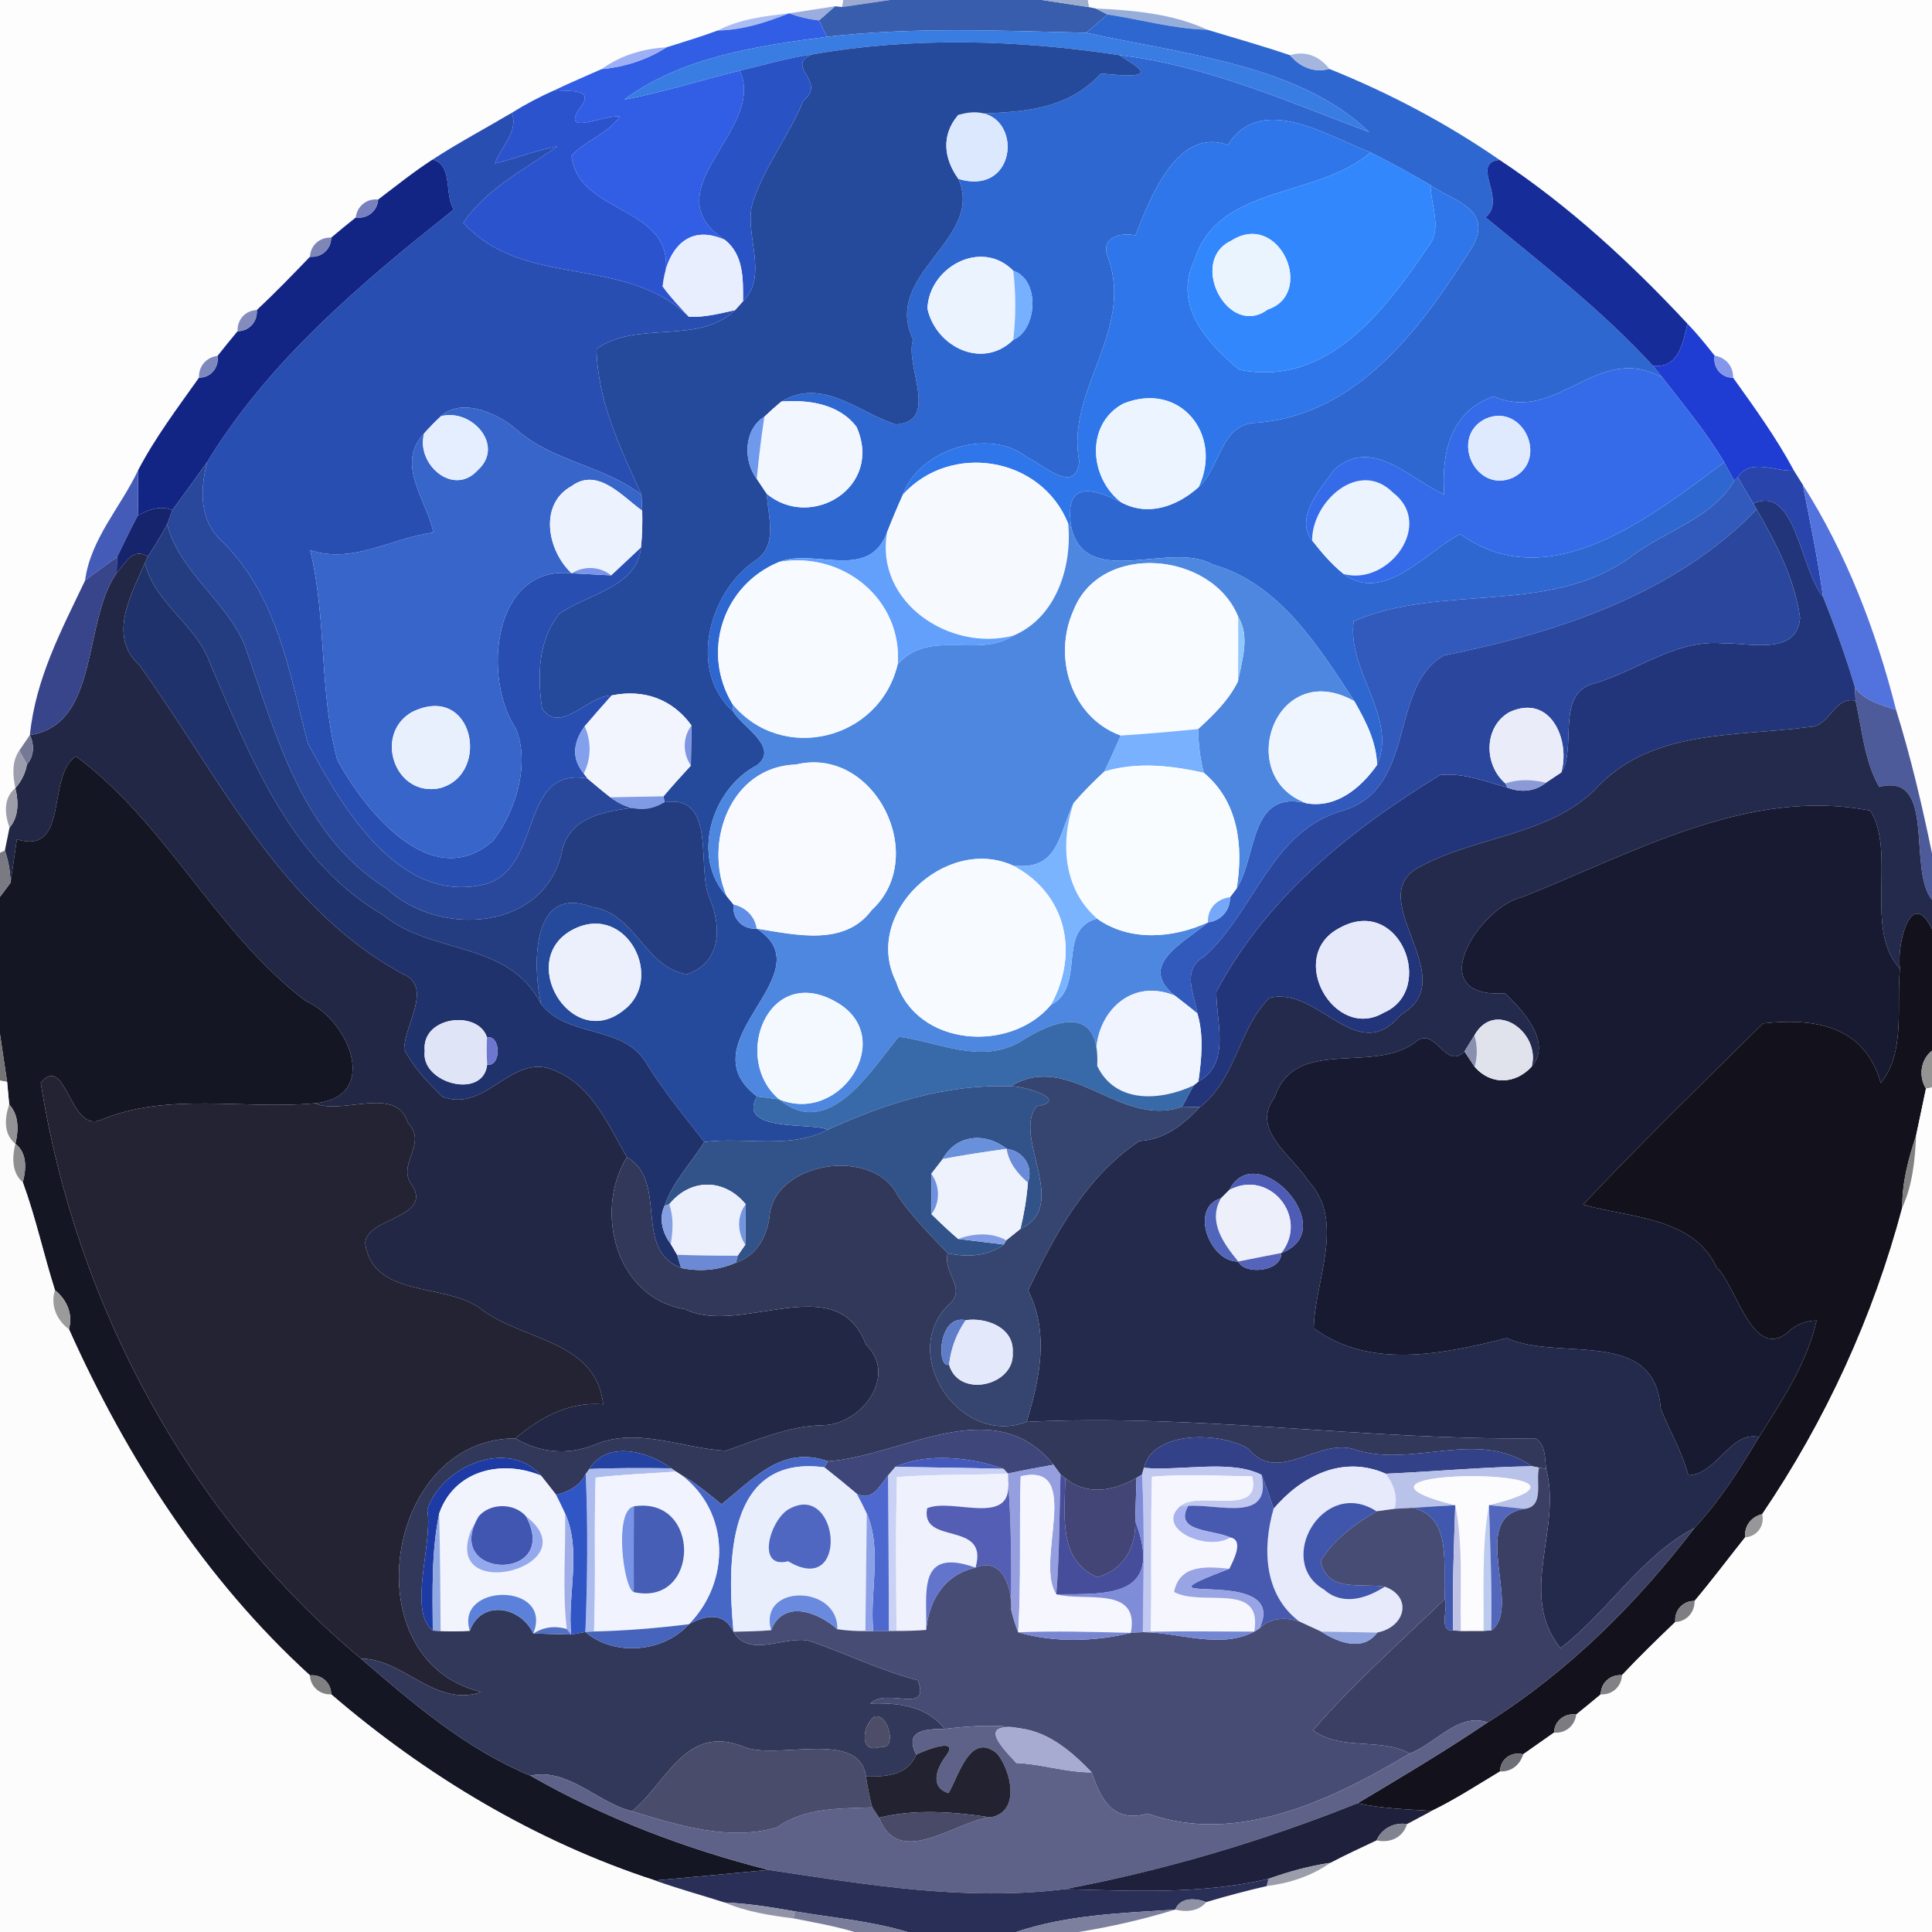 <?xml version="1.0" encoding="UTF-8" ?>
<!DOCTYPE svg PUBLIC "-//W3C//DTD SVG 1.1//EN" "http://www.w3.org/Graphics/SVG/1.1/DTD/svg11.dtd">
<svg width="250pt" height="250pt" viewBox="0 0 250 250" version="1.1" xmlns="http://www.w3.org/2000/svg">
<g id="#fdfdfeff">
<path fill="#fdfdfe" opacity="1.00" d=" M 0.00 0.00 L 109.12 0.00 L 108.96 0.91 L 108.06 0.81 C 106.57 1.04 103.59 1.50 102.10 1.73 C 98.92 2.08 95.73 2.47 92.86 3.95 C 90.68 4.76 88.45 5.43 86.23 6.13 C 83.23 6.28 80.29 7.17 77.85 8.94 C 75.82 9.85 73.78 10.70 71.78 11.66 C 69.86 12.51 68.00 13.49 66.22 14.60 C 62.81 16.62 59.31 18.47 55.99 20.64 C 53.53 22.22 51.26 24.06 48.93 25.82 C 47.46 25.66 46.20 26.67 46.04 28.14 C 44.97 29.00 43.90 29.86 42.86 30.75 C 41.39 30.67 40.17 31.74 40.11 33.22 C 37.86 35.56 35.60 37.90 33.23 40.12 C 31.74 40.17 30.67 41.38 30.74 42.86 C 29.86 43.91 29.00 44.98 28.15 46.05 C 26.69 46.22 25.68 47.42 25.75 48.87 C 22.99 52.77 20.09 56.60 17.87 60.85 C 15.64 65.60 11.70 69.76 11.01 75.12 C 7.95 81.53 4.59 87.84 3.87 95.11 C 3.53 95.61 2.84 96.63 2.49 97.13 C 1.50 98.56 1.65 100.36 1.99 101.98 C 0.40 103.24 0.61 105.39 1.23 107.10 C 1.08 107.84 0.78 109.32 0.63 110.06 L 0.00 110.35 L 0.00 0.00 Z" />
<path fill="#fdfdfe" opacity="1.00" d=" M 140.76 0.00 L 250.00 0.00 L 250.00 110.43 C 248.71 104.17 247.25 97.95 245.35 91.85 C 242.78 81.68 238.91 71.57 233.28 62.73 C 232.99 62.27 232.42 61.35 232.13 60.89 C 229.87 56.66 227.04 52.76 224.26 48.87 C 224.31 47.42 223.31 46.24 221.88 46.03 C 220.76 44.61 219.62 43.19 218.36 41.89 C 211.02 34.01 203.04 26.65 194.04 20.69 C 187.17 15.93 179.75 12.03 172.00 8.91 C 170.81 7.30 168.89 6.50 166.94 7.15 C 163.40 5.94 159.80 4.94 156.23 3.85 C 151.73 1.76 146.68 1.33 141.79 1.10 L 140.91 0.92 L 140.76 0.00 Z" />
</g>
<g id="#9caad1ff">
<path fill="#9caad1" opacity="1.00" d=" M 109.12 0.00 L 115.15 0.00 C 113.60 0.23 110.51 0.68 108.96 0.91 L 109.12 0.00 Z" />
</g>
<g id="#395dadff">
<path fill="#395dad" opacity="1.00" d=" M 115.15 0.00 L 134.83 0.00 C 136.35 0.23 139.39 0.69 140.91 0.92 L 141.79 1.10 C 142.17 1.30 142.94 1.68 143.32 1.87 C 142.40 2.66 141.48 3.45 140.56 4.24 C 129.38 3.97 118.13 3.47 107.00 4.76 C 106.65 4.06 106.31 3.35 105.98 2.64 C 106.50 2.19 107.54 1.27 108.06 0.81 L 108.96 0.91 C 110.51 0.68 113.60 0.23 115.15 0.00 Z" />
</g>
<g id="#9cadceff">
<path fill="#9cadce" opacity="1.00" d=" M 134.83 0.00 L 140.76 0.00 L 140.91 0.92 C 139.39 0.69 136.35 0.23 134.83 0.00 Z" />
</g>
<g id="#9bacdeff">
<path fill="#9bacde" opacity="1.00" d=" M 102.10 1.73 C 103.59 1.50 106.57 1.04 108.06 0.81 C 107.54 1.27 106.50 2.19 105.98 2.64 C 104.65 2.50 103.36 2.19 102.10 1.73 Z" />
</g>
<g id="#97aedaff">
<path fill="#97aeda" opacity="1.00" d=" M 141.79 1.10 C 146.68 1.33 151.73 1.76 156.23 3.85 C 151.86 3.74 147.63 2.53 143.32 1.87 C 142.94 1.68 142.17 1.30 141.79 1.10 Z" />
</g>
<g id="#aabcf2ff">
<path fill="#aabcf2" opacity="1.00" d=" M 92.86 3.95 C 95.73 2.47 98.92 2.08 102.10 1.73 C 99.13 2.91 96.08 3.90 92.86 3.95 Z" />
</g>
<g id="#315ee4ff">
<path fill="#315ee4" opacity="1.00" d=" M 102.10 1.73 C 103.36 2.19 104.65 2.50 105.98 2.64 C 106.31 3.35 106.65 4.06 107.00 4.76 C 98.02 5.93 88.17 7.38 80.77 12.89 C 85.83 11.96 90.74 10.34 95.74 9.14 C 99.25 16.81 84.01 24.65 93.83 31.06 C 88.62 28.66 86.13 32.96 85.74 37.05 C 88.85 26.36 74.90 28.36 73.95 20.15 C 75.74 18.16 78.62 17.36 80.21 15.07 C 78.28 14.78 72.51 17.71 75.01 14.02 C 77.14 11.35 73.67 11.89 71.78 11.66 C 73.78 10.70 75.82 9.85 77.85 8.94 C 80.82 8.67 83.71 7.74 86.23 6.13 C 88.45 5.43 90.68 4.76 92.86 3.95 C 96.08 3.90 99.13 2.91 102.10 1.73 Z" />
</g>
<g id="#2f67d0ff">
<path fill="#2f67d0" opacity="1.00" d=" M 143.32 1.87 C 147.63 2.53 151.86 3.74 156.23 3.85 C 159.80 4.94 163.40 5.94 166.94 7.15 C 168.19 8.66 170.06 9.47 172.00 8.91 C 179.75 12.03 187.17 15.93 194.04 20.69 C 190.15 21.07 195.10 25.86 192.22 28.12 C 199.67 34.25 207.34 40.20 213.89 47.34 C 214.20 47.72 214.81 48.47 215.11 48.85 C 206.63 44.18 201.62 54.91 193.27 51.29 C 187.61 53.29 186.53 58.65 186.87 63.99 C 182.44 61.99 177.60 56.45 172.70 60.73 C 170.99 63.08 167.44 66.99 169.79 69.94 C 171.02 71.50 172.31 73.04 173.88 74.28 C 179.06 78.20 184.71 71.25 188.96 69.10 C 200.50 77.45 213.78 66.74 223.11 59.82 C 223.43 60.42 224.08 61.61 224.41 62.21 C 221.51 67.14 215.39 68.70 211.03 72.05 C 200.54 79.70 186.56 75.45 175.16 80.38 C 174.28 86.83 180.91 92.87 178.19 98.98 C 178.11 95.97 176.71 93.28 175.25 90.73 C 170.66 83.72 165.52 75.42 156.92 73.05 C 151.51 69.92 140.66 76.33 138.65 68.36 C 137.62 62.47 140.91 62.87 145.08 65.00 C 148.57 66.89 152.35 65.51 155.11 63.02 C 157.97 60.50 157.88 54.78 162.66 54.70 C 175.96 53.64 184.19 42.01 190.70 31.66 C 193.07 26.81 187.77 25.94 185.11 23.96 C 182.57 22.47 179.98 21.05 177.35 19.73 C 171.57 17.49 163.13 12.00 158.89 18.76 C 152.28 16.38 148.83 25.66 146.93 30.45 C 144.82 30.03 142.27 30.79 143.41 33.42 C 146.77 42.83 137.87 50.60 139.65 59.70 C 139.19 64.16 134.90 60.04 132.88 59.17 C 128.11 55.27 118.95 58.12 116.85 63.98 C 116.12 65.59 115.44 67.22 114.79 68.87 C 112.44 75.27 105.40 70.90 100.83 72.71 C 93.46 75.74 90.74 84.44 94.79 91.11 L 94.89 92.10 C 89.03 86.90 91.62 76.82 97.59 72.63 C 100.74 70.71 99.39 66.97 99.21 63.89 C 104.93 68.68 114.31 63.08 110.84 55.25 C 108.59 52.25 104.63 51.70 101.11 51.96 C 106.43 48.74 111.14 53.42 115.93 54.92 C 121.69 54.57 117.02 47.25 118.15 43.96 C 114.08 35.37 127.44 31.05 124.02 23.15 C 132.53 25.71 132.50 12.23 124.00 14.88 C 130.29 14.38 137.36 15.08 142.46 9.50 C 151.10 10.47 146.65 8.40 144.83 7.13 C 156.16 8.47 166.58 13.14 177.15 17.08 C 168.10 8.32 152.75 6.96 140.56 4.24 C 141.48 3.45 142.40 2.66 143.32 1.87 M 120.01 39.93 C 121.10 44.90 127.15 47.88 131.12 43.97 C 134.20 42.68 134.65 36.22 131.11 35.03 C 126.99 30.83 120.21 34.58 120.01 39.93 Z" />
</g>
<g id="#397ce2ff">
<path fill="#397ce2" opacity="1.00" d=" M 107.00 4.76 C 118.13 3.47 129.38 3.97 140.56 4.24 C 152.75 6.96 168.10 8.32 177.15 17.08 C 166.58 13.14 156.16 8.47 144.83 7.13 C 131.64 5.14 118.23 4.74 105.05 7.05 C 101.89 7.48 98.84 8.43 95.74 9.14 C 90.74 10.34 85.83 11.96 80.77 12.89 C 88.17 7.38 98.02 5.93 107.00 4.76 Z" />
</g>
<g id="#25499bff">
<path fill="#25499b" opacity="1.00" d=" M 105.05 7.05 C 118.23 4.74 131.64 5.14 144.83 7.13 C 146.65 8.40 151.10 10.47 142.46 9.50 C 137.36 15.08 130.29 14.38 124.00 14.88 C 121.77 17.45 122.11 20.53 124.02 23.15 C 127.44 31.05 114.08 35.37 118.15 43.96 C 117.02 47.25 121.69 54.57 115.93 54.92 C 111.14 53.42 106.43 48.74 101.11 51.96 C 100.35 52.59 99.62 53.24 98.91 53.92 C 96.24 55.55 96.14 59.62 97.92 61.96 C 98.24 62.44 98.89 63.41 99.21 63.89 C 99.39 66.97 100.74 70.71 97.59 72.63 C 91.62 76.82 89.03 86.90 94.89 92.10 C 96.12 94.11 100.84 96.69 98.00 98.99 C 92.05 102.07 89.38 110.89 94.04 115.97 C 94.26 116.24 94.70 116.78 94.92 117.05 C 94.71 118.85 96.09 120.32 97.91 120.16 C 107.00 126.05 88.50 134.71 97.95 141.88 C 95.24 146.59 105.32 145.21 107.10 146.19 C 102.10 148.77 96.43 147.08 91.14 147.77 C 88.51 144.38 85.77 141.07 83.53 137.41 C 80.55 132.59 73.43 134.35 70.02 129.92 C 69.00 125.56 68.49 114.27 76.60 117.37 C 82.24 118.13 83.52 125.35 88.93 126.06 C 93.32 124.53 93.39 120.00 91.86 116.30 C 90.02 112.55 92.94 102.72 85.99 103.81 L 85.86 103.04 C 87.00 101.68 88.20 100.37 89.40 99.06 C 89.42 97.76 89.46 95.18 89.48 93.88 C 87.05 90.49 83.32 89.12 79.15 89.99 C 76.08 89.98 72.53 95.10 70.15 91.70 C 69.53 87.51 69.60 82.84 72.40 79.41 C 75.89 76.89 82.47 76.05 82.94 70.83 C 83.11 69.26 83.14 67.67 83.10 66.08 C 83.08 65.57 83.03 64.55 83.01 64.04 C 80.29 58.00 77.33 51.97 77.19 45.15 C 82.37 41.40 90.39 44.70 95.12 40.13 C 95.37 39.84 95.89 39.27 96.15 38.98 C 99.54 35.63 96.26 30.33 97.37 26.31 C 98.88 21.56 102.11 17.60 103.97 12.99 C 107.09 10.60 101.48 8.54 105.05 7.05 M 74.32 120.19 C 66.62 123.94 73.88 136.22 80.71 130.71 C 86.06 126.68 81.14 116.88 74.32 120.19 Z" />
</g>
<g id="#9eb0f5ff">
<path fill="#9eb0f5" opacity="1.00" d=" M 77.85 8.94 C 80.29 7.17 83.23 6.28 86.23 6.13 C 83.71 7.74 80.82 8.67 77.85 8.94 Z" />
</g>
<g id="#2952c4ff">
<path fill="#2952c4" opacity="1.00" d=" M 95.74 9.14 C 98.84 8.43 101.89 7.48 105.05 7.05 C 101.48 8.54 107.09 10.60 103.97 12.99 C 102.11 17.60 98.88 21.56 97.37 26.31 C 96.26 30.33 99.54 35.63 96.15 38.98 C 96.16 36.07 96.24 33.01 93.83 31.06 C 84.01 24.65 99.25 16.81 95.74 9.14 Z" />
</g>
<g id="#a4b6ddff">
<path fill="#a4b6dd" opacity="1.00" d=" M 166.94 7.15 C 168.89 6.50 170.81 7.30 172.00 8.91 C 170.06 9.47 168.19 8.66 166.94 7.15 Z" />
</g>
<g id="#2c53ceff">
<path fill="#2c53ce" opacity="1.00" d=" M 66.22 14.60 C 68.00 13.49 69.86 12.51 71.78 11.66 C 73.67 11.89 77.14 11.35 75.01 14.02 C 72.51 17.71 78.28 14.78 80.21 15.07 C 78.62 17.36 75.74 18.16 73.95 20.15 C 74.90 28.36 88.85 26.36 85.74 37.05 C 86.75 38.46 87.96 39.72 89.14 40.99 C 80.82 32.87 67.80 37.48 59.95 28.81 C 63.01 24.37 67.85 21.94 72.14 18.93 C 69.38 19.44 66.77 20.50 64.05 21.15 C 64.80 19.00 67.15 17.04 66.22 14.60 Z" />
</g>
<g id="#294eb2ff">
<path fill="#294eb2" opacity="1.00" d=" M 55.99 20.64 C 59.31 18.47 62.81 16.62 66.22 14.60 C 67.15 17.04 64.80 19.00 64.05 21.15 C 66.77 20.50 69.38 19.44 72.14 18.93 C 67.85 21.94 63.01 24.37 59.95 28.81 C 67.80 37.48 80.82 32.87 89.14 40.99 C 91.17 41.09 93.15 40.57 95.12 40.13 C 90.39 44.70 82.37 41.40 77.19 45.15 C 77.33 51.97 80.29 58.00 83.01 64.04 C 78.25 60.29 71.80 59.78 67.14 55.84 C 64.74 53.63 59.84 51.29 57.05 53.86 C 56.29 54.57 55.57 55.31 54.88 56.08 C 51.11 60.08 55.21 64.65 56.08 68.91 C 50.68 69.59 45.73 73.04 40.13 71.19 C 42.32 80.10 41.26 89.52 43.66 98.36 C 47.21 104.87 55.87 115.75 63.79 108.80 C 66.70 105.06 68.64 98.89 66.76 94.29 C 62.37 87.74 63.76 73.09 73.97 74.18 C 75.25 74.25 77.80 74.38 79.08 74.45 C 80.36 73.24 81.65 72.03 82.94 70.83 C 82.47 76.05 75.89 76.89 72.40 79.41 C 69.60 82.84 69.53 87.51 70.15 91.70 C 72.53 95.10 76.08 89.98 79.15 89.99 C 77.98 91.31 76.80 92.63 75.66 93.98 C 74.06 96.20 74.01 98.24 75.54 100.09 L 76.02 100.74 C 67.28 99.18 70.21 111.67 63.25 114.28 C 51.92 117.54 44.30 104.56 39.82 96.14 C 37.46 87.02 35.89 77.17 28.86 70.17 C 25.77 67.41 25.85 63.50 26.81 59.78 C 34.82 46.64 46.84 36.53 58.71 27.13 C 57.45 25.07 58.68 21.45 55.99 20.64 Z" />
</g>
<g id="#dce8fdff">
<path fill="#dce8fd" opacity="1.00" d=" M 124.00 14.88 C 132.50 12.23 132.53 25.71 124.02 23.15 C 122.11 20.53 121.77 17.45 124.00 14.88 Z" />
</g>
<g id="#2e76e9ff">
<path fill="#2e76e9" opacity="1.00" d=" M 158.89 18.76 C 163.13 12.00 171.57 17.49 177.35 19.73 C 170.38 25.71 157.62 23.84 154.57 33.63 C 151.71 39.52 156.22 44.39 160.33 47.83 C 171.83 50.18 179.21 40.10 184.87 31.84 C 186.65 29.61 185.15 26.55 185.11 23.96 C 187.77 25.94 193.07 26.81 190.70 31.66 C 184.19 42.01 175.96 53.64 162.66 54.70 C 157.88 54.78 157.97 60.50 155.11 63.02 C 158.29 56.32 152.73 49.20 145.31 52.25 C 140.43 54.91 140.96 61.86 145.08 65.00 C 140.91 62.87 137.62 62.47 138.65 68.36 L 138.22 67.74 C 134.69 59.01 122.98 57.23 116.85 63.98 C 118.95 58.12 128.11 55.27 132.88 59.17 C 134.90 60.04 139.19 64.16 139.65 59.70 C 137.87 50.60 146.77 42.83 143.41 33.42 C 142.27 30.79 144.82 30.03 146.93 30.45 C 148.83 25.66 152.28 16.38 158.89 18.76 Z" />
</g>
<g id="#3287fcff">
<path fill="#3287fc" opacity="1.00" d=" M 154.57 33.63 C 157.62 23.84 170.38 25.71 177.35 19.73 C 179.98 21.05 182.57 22.47 185.11 23.96 C 185.15 26.55 186.65 29.61 184.87 31.84 C 179.21 40.10 171.83 50.18 160.33 47.83 C 156.22 44.39 151.71 39.52 154.57 33.63 M 159.30 31.16 C 153.71 33.79 158.92 43.87 164.04 40.05 C 170.28 38.00 165.53 27.13 159.30 31.16 Z" />
</g>
<g id="#122585ff">
<path fill="#122585" opacity="1.00" d=" M 48.93 25.82 C 51.26 24.06 53.53 22.22 55.99 20.64 C 58.68 21.45 57.45 25.07 58.71 27.13 C 46.84 36.53 34.82 46.64 26.81 59.78 C 25.32 61.87 23.83 63.95 22.30 66.01 C 20.72 65.36 19.22 65.93 17.83 66.72 C 17.90 64.76 17.87 62.80 17.87 60.85 C 20.09 56.60 22.99 52.77 25.75 48.87 C 27.29 48.88 28.36 47.55 28.15 46.05 C 29.00 44.98 29.86 43.91 30.74 42.86 C 32.25 42.85 33.35 41.61 33.23 40.12 C 35.60 37.90 37.86 35.56 40.11 33.22 C 41.60 33.35 42.85 32.26 42.86 30.75 C 43.90 29.86 44.97 29.00 46.04 28.14 C 47.53 28.35 48.83 27.33 48.93 25.82 Z" />
</g>
<g id="#162d99ff">
<path fill="#162d99" opacity="1.00" d=" M 192.22 28.12 C 195.10 25.86 190.15 21.07 194.04 20.69 C 203.04 26.65 211.02 34.01 218.36 41.89 C 217.76 44.40 217.23 47.69 213.89 47.34 C 207.34 40.20 199.67 34.25 192.22 28.12 Z" />
</g>
<g id="#7781bfff">
<path fill="#7781bf" opacity="1.00" d=" M 46.04 28.14 C 46.20 26.67 47.46 25.66 48.93 25.82 C 48.83 27.33 47.53 28.35 46.04 28.14 Z" />
</g>
<g id="#7e86b7ff">
<path fill="#7e86b7" opacity="1.00" d=" M 40.11 33.22 C 40.17 31.74 41.39 30.67 42.86 30.75 C 42.85 32.26 41.60 33.35 40.11 33.22 Z" />
</g>
<g id="#e8eefeff">
<path fill="#e8eefe" opacity="1.00" d=" M 85.74 37.05 C 86.13 32.96 88.62 28.66 93.83 31.06 C 96.24 33.01 96.16 36.07 96.15 38.98 C 95.89 39.27 95.37 39.84 95.12 40.13 C 93.15 40.57 91.17 41.09 89.14 40.99 C 87.96 39.72 86.75 38.46 85.74 37.05 Z" />
</g>
<g id="#e9f4ffff">
<path fill="#e9f4ff" opacity="1.00" d=" M 159.30 31.16 C 165.53 27.13 170.28 38.00 164.04 40.05 C 158.92 43.87 153.71 33.79 159.30 31.16 Z" />
</g>
<g id="#ebf3ffff">
<path fill="#ebf3ff" opacity="1.00" d=" M 120.01 39.93 C 120.21 34.58 126.99 30.83 131.11 35.03 C 131.47 37.99 131.46 41.01 131.12 43.97 C 127.15 47.88 121.10 44.90 120.01 39.93 Z" />
<path fill="#ebf3ff" opacity="1.00" d=" M 169.79 69.94 C 169.75 64.90 175.87 59.34 180.25 63.74 C 185.65 67.84 179.67 75.84 173.88 74.28 C 172.31 73.04 171.02 71.50 169.79 69.94 Z" />
</g>
<g id="#76b0feff">
<path fill="#76b0fe" opacity="1.00" d=" M 131.11 35.03 C 134.65 36.22 134.20 42.68 131.12 43.97 C 131.46 41.01 131.47 37.99 131.11 35.03 Z" />
</g>
<g id="#838cbdff">
<path fill="#838cbd" opacity="1.00" d=" M 30.74 42.86 C 30.67 41.38 31.74 40.17 33.23 40.12 C 33.35 41.61 32.25 42.85 30.74 42.86 Z" />
</g>
<g id="#203dd3ff">
<path fill="#203dd3" opacity="1.00" d=" M 218.36 41.89 C 219.62 43.19 220.76 44.61 221.88 46.03 C 221.62 47.53 222.70 48.89 224.26 48.87 C 227.04 52.76 229.87 56.66 232.13 60.89 C 229.72 61.05 226.51 59.22 224.87 61.75 L 224.41 62.21 C 224.08 61.61 223.43 60.42 223.11 59.82 C 220.80 55.92 217.87 52.43 215.11 48.85 C 214.81 48.47 214.20 47.72 213.89 47.34 C 217.23 47.69 217.76 44.40 218.36 41.89 Z" />
</g>
<g id="#7d89beff">
<path fill="#7d89be" opacity="1.00" d=" M 25.75 48.87 C 25.68 47.42 26.69 46.22 28.15 46.05 C 28.36 47.55 27.29 48.88 25.75 48.87 Z" />
</g>
<g id="#8496eaff">
<path fill="#8496ea" opacity="1.00" d=" M 221.88 46.03 C 223.31 46.24 224.31 47.42 224.26 48.87 C 222.70 48.89 221.62 47.53 221.88 46.03 Z" />
</g>
<g id="#356be9ff">
<path fill="#356be9" opacity="1.00" d=" M 193.27 51.29 C 201.62 54.91 206.63 44.18 215.11 48.85 C 217.87 52.43 220.80 55.92 223.11 59.82 C 213.78 66.74 200.50 77.45 188.96 69.10 C 184.71 71.25 179.06 78.20 173.88 74.28 C 179.67 75.84 185.65 67.84 180.25 63.74 C 175.87 59.34 169.75 64.90 169.79 69.94 C 167.44 66.99 170.99 63.08 172.70 60.73 C 177.60 56.45 182.44 61.99 186.87 63.99 C 186.53 58.65 187.61 53.29 193.27 51.29 M 192.25 54.18 C 187.53 56.46 190.88 63.93 195.75 61.82 C 200.47 59.54 197.11 52.07 192.25 54.18 Z" />
</g>
<g id="#f2f6ffff">
<path fill="#f2f6ff" opacity="1.00" d=" M 101.11 51.96 C 104.63 51.70 108.59 52.25 110.84 55.25 C 114.31 63.08 104.93 68.68 99.21 63.89 C 98.89 63.41 98.24 62.44 97.92 61.96 C 98.19 59.27 98.49 56.59 98.91 53.92 C 99.62 53.24 100.35 52.59 101.11 51.96 Z" />
</g>
<g id="#ecf4ffff">
<path fill="#ecf4ff" opacity="1.00" d=" M 145.31 52.25 C 152.73 49.20 158.29 56.32 155.11 63.02 C 152.35 65.51 148.57 66.89 145.08 65.00 C 140.96 61.86 140.43 54.91 145.31 52.25 Z" />
</g>
<g id="#3765c9ff">
<path fill="#3765c9" opacity="1.00" d=" M 57.05 53.86 C 59.84 51.29 64.74 53.63 67.14 55.84 C 71.80 59.78 78.25 60.29 83.01 64.04 C 83.03 64.55 83.08 65.57 83.10 66.08 C 80.50 64.23 77.34 60.40 73.95 62.91 C 69.70 65.24 70.82 71.27 73.97 74.18 C 63.76 73.09 62.37 87.74 66.76 94.29 C 68.64 98.89 66.70 105.06 63.79 108.80 C 55.87 115.75 47.21 104.87 43.66 98.36 C 41.26 89.52 42.32 80.10 40.13 71.19 C 45.73 73.04 50.68 69.59 56.08 68.91 C 55.21 64.65 51.11 60.08 54.88 56.08 C 53.78 60.06 58.68 64.34 61.83 60.83 C 65.36 57.65 61.03 52.80 57.05 53.86 M 53.29 92.15 C 48.31 95.02 51.08 103.20 56.91 101.99 C 63.60 100.22 61.27 88.20 53.29 92.15 Z" />
</g>
<g id="#e5eefeff">
<path fill="#e5eefe" opacity="1.00" d=" M 57.05 53.86 C 61.03 52.80 65.36 57.65 61.83 60.83 C 58.68 64.34 53.78 60.06 54.88 56.08 C 55.57 55.31 56.29 54.57 57.05 53.86 Z" />
</g>
<g id="#6e99edff">
<path fill="#6e99ed" opacity="1.00" d=" M 97.92 61.96 C 96.14 59.62 96.24 55.55 98.91 53.92 C 98.49 56.59 98.19 59.27 97.92 61.96 Z" />
</g>
<g id="#dfeaffff">
<path fill="#dfeaff" opacity="1.00" d=" M 192.25 54.18 C 197.11 52.07 200.47 59.54 195.75 61.82 C 190.88 63.93 187.53 56.46 192.25 54.18 Z" />
</g>
<g id="#29489bff">
<path fill="#29489b" opacity="1.00" d=" M 22.30 66.01 C 23.83 63.95 25.32 61.87 26.81 59.78 C 25.85 63.50 25.77 67.41 28.86 70.17 C 35.89 77.17 37.46 87.02 39.82 96.14 C 44.30 104.56 51.92 117.54 63.25 114.28 C 70.21 111.67 67.28 99.18 76.02 100.74 C 77.00 101.56 77.97 102.39 78.98 103.17 C 81.43 104.97 83.76 105.18 85.99 103.81 C 81.61 105.03 74.41 104.15 72.79 109.82 C 70.80 120.45 56.94 121.43 50.02 114.97 C 38.88 108.05 35.70 94.82 31.60 83.33 C 29.14 77.65 23.20 73.93 21.63 67.85 C 21.80 67.39 22.14 66.47 22.30 66.01 Z" />
</g>
<g id="#f6faffff">
<path fill="#f6faff" opacity="1.00" d=" M 116.85 63.98 C 122.98 57.23 134.69 59.01 138.22 67.74 C 138.77 73.32 136.66 79.91 131.16 82.24 C 122.96 84.41 113.17 77.97 114.79 68.87 C 115.44 67.22 116.12 65.59 116.85 63.98 Z" />
</g>
<g id="#2944abff">
<path fill="#2944ab" opacity="1.00" d=" M 224.87 61.75 C 226.51 59.22 229.72 61.05 232.13 60.89 C 232.42 61.35 232.99 62.27 233.28 62.73 C 234.23 67.53 235.23 72.34 235.89 77.20 C 232.91 73.68 232.40 62.65 226.89 65.17 C 226.19 64.04 225.52 62.90 224.87 61.75 Z" />
</g>
<g id="#445cb8ff">
<path fill="#445cb8" opacity="1.00" d=" M 11.01 75.12 C 11.70 69.76 15.64 65.60 17.87 60.85 C 17.87 62.80 17.90 64.76 17.83 66.72 C 16.88 68.49 16.02 70.30 15.14 72.10 C 13.74 73.07 12.36 74.08 11.01 75.12 Z" />
</g>
<g id="#edf3feff">
<path fill="#edf3fe" opacity="1.00" d=" M 73.95 62.91 C 77.34 60.40 80.50 64.23 83.10 66.08 C 83.14 67.67 83.11 69.26 82.94 70.83 C 81.65 72.03 80.36 73.24 79.08 74.45 C 77.63 73.26 75.54 73.21 73.97 74.18 C 70.82 71.27 69.70 65.24 73.95 62.91 Z" />
</g>
<g id="#315abcff">
<path fill="#315abc" opacity="1.00" d=" M 224.41 62.21 L 224.87 61.75 C 225.52 62.90 226.19 64.04 226.89 65.17 L 227.31 65.92 C 216.71 76.91 201.48 81.88 186.83 84.82 C 179.69 88.86 183.41 101.81 173.92 104.85 C 164.46 107.41 162.47 117.84 155.82 123.79 C 152.82 125.47 154.54 128.64 154.94 131.13 C 153.98 130.35 153.01 129.59 152.04 128.84 C 147.02 124.86 153.39 121.88 156.31 119.35 C 157.99 119.16 159.20 117.79 159.16 116.10 C 159.37 115.82 159.80 115.26 160.02 114.97 C 162.72 110.79 161.62 102.04 169.13 103.96 C 172.99 104.57 176.12 101.93 178.19 98.98 C 180.91 92.87 174.28 86.83 175.16 80.38 C 186.56 75.45 200.54 79.70 211.03 72.05 C 215.39 68.70 221.51 67.14 224.41 62.21 Z" />
</g>
<g id="#5273deff">
<path fill="#5273de" opacity="1.00" d=" M 233.28 62.73 C 238.91 71.57 242.78 81.68 245.35 91.85 C 243.40 91.20 241.25 90.72 240.03 88.92 C 238.84 84.94 237.44 81.04 235.89 77.20 C 235.23 72.34 234.23 67.53 233.28 62.73 Z" />
</g>
<g id="#22357aff">
<path fill="#22357a" opacity="1.00" d=" M 226.89 65.17 C 232.40 62.65 232.91 73.68 235.89 77.20 C 237.44 81.04 238.84 84.94 240.03 88.92 C 240.05 89.36 240.09 90.23 240.11 90.67 C 237.29 90.03 236.77 94.16 234.04 94.08 C 224.43 95.37 213.44 94.28 206.29 102.29 C 200.18 108.11 191.22 108.21 184.00 112.02 C 175.72 115.89 189.64 126.54 181.29 131.28 C 175.60 138.20 170.63 127.51 164.25 129.13 C 160.23 133.16 159.92 139.71 155.25 143.27 C 154.68 143.25 153.54 143.23 152.97 143.21 C 153.45 142.28 153.95 141.37 154.45 140.46 L 155.07 139.95 C 159.35 137.57 157.33 132.11 157.40 128.32 C 163.94 116.03 174.69 107.43 186.35 100.28 C 189.39 99.98 192.20 101.12 195.05 101.91 C 196.68 102.58 198.65 102.45 200.04 101.28 C 200.54 100.95 201.53 100.29 202.02 99.96 C 204.13 96.89 201.16 89.63 206.36 88.42 C 211.96 86.75 216.93 82.67 223.03 83.25 C 226.10 83.13 232.56 84.96 232.93 79.93 C 232.23 74.90 229.82 70.28 227.31 65.92 L 226.89 65.17 M 173.26 120.12 C 166.39 123.79 172.70 134.79 179.04 131.05 C 185.91 128.11 181.11 115.68 173.26 120.12 Z" />
</g>
<g id="#15246cff">
<path fill="#15246c" opacity="1.00" d=" M 17.83 66.72 C 19.22 65.93 20.72 65.36 22.30 66.01 C 22.14 66.47 21.80 67.39 21.63 67.85 C 20.86 69.27 20.02 70.66 19.13 72.01 C 17.18 70.80 16.22 72.89 15.10 74.13 C 15.11 73.63 15.13 72.61 15.14 72.10 C 16.02 70.30 16.88 68.49 17.83 66.72 Z" />
</g>
<g id="#2a479dff">
<path fill="#2a479d" opacity="1.00" d=" M 227.31 65.92 C 229.82 70.28 232.23 74.90 232.93 79.93 C 232.56 84.96 226.10 83.13 223.03 83.25 C 216.93 82.67 211.96 86.75 206.36 88.42 C 201.16 89.63 204.13 96.89 202.02 99.96 C 203.23 95.94 200.73 89.66 195.32 92.15 C 191.97 94.05 191.99 98.98 194.81 101.38 L 195.05 101.91 C 192.20 101.12 189.39 99.98 186.35 100.28 C 174.69 107.43 163.94 116.03 157.40 128.32 C 157.33 132.11 159.35 137.57 155.07 139.95 C 155.48 137.03 155.79 133.99 154.94 131.13 C 154.54 128.64 152.82 125.47 155.82 123.79 C 162.47 117.84 164.46 107.41 173.92 104.85 C 183.41 101.81 179.69 88.86 186.83 84.82 C 201.48 81.88 216.71 76.91 227.31 65.92 Z" />
</g>
<g id="#243d80ff">
<path fill="#243d80" opacity="1.00" d=" M 19.13 72.01 C 20.02 70.66 20.86 69.27 21.63 67.85 C 23.20 73.93 29.14 77.65 31.60 83.33 C 35.70 94.82 38.88 108.05 50.02 114.97 C 56.94 121.43 70.80 120.45 72.79 109.82 C 74.41 104.15 81.61 105.03 85.99 103.81 C 92.94 102.72 90.02 112.55 91.86 116.30 C 93.39 120.00 93.32 124.53 88.93 126.06 C 83.52 125.35 82.24 118.13 76.60 117.37 C 68.49 114.27 69.00 125.56 70.02 129.92 C 65.84 121.67 55.94 123.62 49.61 118.42 C 37.58 111.44 32.41 97.97 27.19 85.85 C 25.45 80.83 20.03 78.11 18.75 72.84 L 19.13 72.01 Z" />
</g>
<g id="#4d87e0ff">
<path fill="#4d87e0" opacity="1.00" d=" M 138.22 67.74 L 138.65 68.36 C 140.66 76.33 151.51 69.92 156.92 73.05 C 165.52 75.42 170.66 83.72 175.25 90.73 C 165.01 84.99 159.58 100.59 169.13 103.96 C 161.62 102.04 162.72 110.79 160.02 114.97 C 160.93 109.50 160.22 103.68 155.77 100.00 C 155.28 98.15 155.09 96.24 155.03 94.34 C 157.02 92.53 159.00 90.60 160.20 88.15 C 160.71 85.42 161.78 82.36 160.22 79.80 C 156.80 71.38 142.46 70.07 138.93 78.94 C 136.18 85.00 138.60 92.85 145.03 95.18 C 144.32 96.73 143.66 98.31 142.90 99.84 C 141.50 101.14 140.15 102.49 138.91 103.94 C 136.97 107.98 137.00 112.74 131.05 111.99 C 122.40 108.07 111.52 118.24 115.96 127.05 C 118.62 135.43 130.70 136.33 135.99 130.03 C 140.61 127.69 136.62 120.27 141.96 118.87 C 146.19 121.88 151.79 121.42 156.31 119.35 C 153.39 121.88 147.02 124.86 152.04 128.84 C 145.59 126.19 140.96 132.29 141.98 137.93 C 142.39 129.54 135.98 132.20 131.90 134.87 C 126.72 137.73 121.44 134.79 116.30 134.16 C 112.81 138.26 107.36 147.71 100.83 142.26 C 108.80 145.55 116.11 134.21 108.27 129.70 C 99.40 124.53 94.58 137.00 100.83 142.26 C 100.11 142.17 98.67 141.97 97.95 141.88 C 88.50 134.71 107.00 126.05 97.91 120.16 C 102.87 120.94 109.27 122.53 112.79 117.77 C 120.32 110.87 113.19 96.47 102.99 98.93 C 94.53 99.21 91.01 108.94 94.04 115.97 C 89.38 110.89 92.05 102.07 98.00 98.99 C 100.84 96.69 96.12 94.11 94.89 92.10 L 94.79 91.11 C 101.17 98.82 113.81 95.84 116.16 85.94 C 120.31 81.32 126.49 85.23 131.16 82.24 C 136.66 79.91 138.77 73.32 138.22 67.74 Z" />
</g>
<g id="#63a0fcff">
<path fill="#63a0fc" opacity="1.00" d=" M 100.83 72.71 C 105.40 70.90 112.44 75.27 114.79 68.87 C 113.17 77.97 122.96 84.41 131.16 82.24 C 126.49 85.23 120.31 81.32 116.16 85.94 C 116.77 77.58 109.11 71.30 100.83 72.71 Z" />
</g>
<g id="#212744ff">
<path fill="#212744" opacity="1.00" d=" M 15.10 74.13 C 16.22 72.89 17.18 70.80 19.13 72.01 L 18.75 72.84 C 17.02 76.88 13.90 82.26 18.00 86.03 C 28.20 100.12 36.09 117.27 52.00 125.97 C 56.16 127.60 52.33 132.58 52.30 135.77 C 53.51 138.14 55.36 140.08 57.26 141.92 C 63.14 144.11 66.39 135.63 72.23 138.74 C 76.80 140.84 78.72 145.65 81.12 149.73 C 76.78 156.79 79.76 168.00 88.64 169.41 C 95.82 172.98 108.28 163.99 112.04 173.97 C 116.26 178.08 111.43 184.31 106.56 184.42 C 102.08 184.50 98.02 186.31 93.89 187.73 C 88.29 187.42 82.47 184.62 76.97 186.93 C 73.50 188.35 69.85 188.01 66.70 186.13 C 69.90 183.42 73.60 181.33 78.06 181.72 C 77.11 173.25 67.36 173.55 61.93 169.15 C 57.27 166.03 48.30 167.89 47.26 160.93 C 47.29 157.58 55.83 157.66 53.41 153.48 C 51.10 150.72 55.49 148.05 52.78 145.29 C 51.34 140.37 44.19 144.35 40.76 142.76 C 49.15 142.00 45.35 132.09 39.56 129.53 C 27.96 120.75 21.63 106.61 9.82 97.86 C 5.96 100.44 9.04 110.70 2.18 108.61 C 1.97 110.01 1.56 112.83 1.36 114.23 C 1.34 112.80 1.10 111.41 0.63 110.06 C 0.78 109.32 1.08 107.84 1.23 107.10 C 2.46 105.66 2.40 103.71 1.99 101.98 C 2.78 101.09 3.28 100.07 3.49 98.91 C 4.44 97.85 4.45 96.35 3.87 95.11 C 12.94 93.76 10.64 80.50 15.10 74.13 Z" />
</g>
<g id="#38458bff">
<path fill="#38458b" opacity="1.00" d=" M 11.01 75.12 C 12.36 74.08 13.74 73.07 15.14 72.10 C 15.13 72.61 15.11 73.63 15.10 74.13 C 10.64 80.50 12.94 93.76 3.87 95.11 C 4.59 87.84 7.95 81.53 11.01 75.12 Z" />
</g>
<g id="#20326cff">
<path fill="#20326c" opacity="1.00" d=" M 18.00 86.03 C 13.90 82.26 17.02 76.88 18.75 72.84 C 20.03 78.11 25.45 80.83 27.19 85.85 C 32.41 97.97 37.58 111.44 49.61 118.42 C 55.94 123.62 65.84 121.67 70.02 129.92 C 73.43 134.35 80.55 132.59 83.53 137.41 C 85.77 141.07 88.51 144.38 91.14 147.77 C 89.44 150.52 87.05 152.91 86.00 156.02 C 85.20 157.66 85.74 159.60 86.80 160.98 C 87.00 161.33 87.42 162.02 87.62 162.37 C 87.75 162.80 88.01 163.65 88.14 164.08 C 81.81 161.64 86.58 152.95 81.12 149.73 C 78.72 145.65 76.80 140.84 72.23 138.74 C 66.39 135.63 63.14 144.11 57.26 141.92 C 55.36 140.08 53.51 138.14 52.30 135.77 C 52.33 132.58 56.16 127.60 52.00 125.97 C 36.09 117.27 28.20 100.12 18.00 86.03 M 54.96 136.00 C 54.39 140.16 62.53 142.36 63.04 137.76 C 64.86 138.09 64.84 133.89 63.02 134.25 C 61.89 130.63 54.48 131.49 54.96 136.00 Z" />
</g>
<g id="#f7faffff">
<path fill="#f7faff" opacity="1.00" d=" M 94.79 91.11 C 90.74 84.44 93.46 75.74 100.83 72.71 C 109.11 71.30 116.77 77.58 116.16 85.94 C 113.81 95.84 101.17 98.82 94.79 91.11 Z" />
</g>
<g id="#f8fbffff">
<path fill="#f8fbff" opacity="1.00" d=" M 138.93 78.94 C 142.46 70.07 156.80 71.38 160.22 79.80 C 160.24 82.58 160.23 85.36 160.20 88.15 C 159.00 90.60 157.02 92.53 155.03 94.34 C 151.70 94.68 148.37 94.95 145.03 95.18 C 138.60 92.85 136.18 85.00 138.93 78.94 Z" />
</g>
<g id="#7994e9ff">
<path fill="#7994e9" opacity="1.00" d=" M 73.97 74.18 C 75.54 73.21 77.63 73.26 79.08 74.45 C 77.80 74.38 75.25 74.25 73.97 74.18 Z" />
</g>
<g id="#92c7feff">
<path fill="#92c7fe" opacity="1.00" d=" M 160.22 79.80 C 161.78 82.36 160.71 85.42 160.20 88.15 C 160.23 85.36 160.24 82.58 160.22 79.80 Z" />
</g>
<g id="#4e5b9aff">
<path fill="#4e5b9a" opacity="1.00" d=" M 240.03 88.92 C 241.25 90.72 243.40 91.20 245.35 91.85 C 247.25 97.95 248.71 104.17 250.00 110.43 L 250.00 116.44 C 246.78 112.49 250.65 99.88 243.17 101.83 C 241.24 98.45 240.96 94.41 240.11 90.67 C 240.09 90.23 240.05 89.36 240.03 88.92 Z" />
</g>
<g id="#f2f5feff">
<path fill="#f2f5fe" opacity="1.00" d=" M 79.15 89.99 C 83.32 89.12 87.05 90.49 89.48 93.88 C 88.32 95.38 88.33 97.51 89.40 99.06 C 88.20 100.37 87.00 101.68 85.86 103.04 C 84.14 103.07 80.70 103.13 78.98 103.17 C 77.97 102.39 77.00 101.56 76.02 100.74 L 75.54 100.09 C 76.52 98.17 76.53 95.93 75.66 93.98 C 76.80 92.63 77.98 91.31 79.15 89.99 Z" />
</g>
<g id="#eff5ffff">
<path fill="#eff5ff" opacity="1.00" d=" M 169.13 103.96 C 159.58 100.59 165.01 84.99 175.25 90.73 C 176.71 93.28 178.11 95.97 178.19 98.98 C 176.12 101.93 172.99 104.57 169.13 103.96 Z" />
</g>
<g id="#232a4cff">
<path fill="#232a4c" opacity="1.00" d=" M 234.04 94.08 C 236.77 94.16 237.29 90.03 240.11 90.67 C 240.96 94.41 241.24 98.45 243.17 101.83 C 250.65 99.88 246.78 112.49 250.00 116.44 L 250.00 120.23 C 247.21 114.57 245.42 122.38 245.85 125.33 C 241.16 120.42 245.41 110.25 242.02 104.90 C 226.21 101.81 211.32 110.40 197.01 116.07 C 191.42 117.32 183.79 129.29 194.75 128.52 C 197.01 130.71 200.92 134.84 198.20 138.02 C 199.40 133.60 193.43 129.27 190.79 133.97 C 190.47 134.49 189.83 135.54 189.50 136.06 C 187.00 138.65 185.71 132.40 183.01 134.97 C 177.41 138.96 167.56 134.13 164.95 141.98 C 161.74 146.19 167.21 149.52 169.24 152.74 C 174.21 158.05 170.13 165.56 170.00 171.88 C 177.30 177.26 186.84 175.19 194.97 173.15 C 201.72 176.20 214.15 171.68 214.89 182.25 C 216.04 185.15 217.66 187.86 218.47 190.90 C 222.19 190.79 223.92 185.11 227.62 185.95 C 225.14 190.08 222.56 194.18 219.26 197.72 C 212.28 201.37 208.11 208.55 201.92 213.27 C 196.33 206.25 202.19 197.82 200.06 190.07 C 199.90 188.66 200.02 187.05 198.74 186.12 C 176.73 186.39 154.88 182.90 132.85 183.99 C 134.55 178.40 135.80 172.43 133.04 166.99 C 136.42 159.87 140.61 152.13 147.46 147.64 C 150.71 147.48 153.18 145.49 155.25 143.27 C 159.92 139.71 160.23 133.16 164.25 129.13 C 170.63 127.51 175.60 138.20 181.29 131.28 C 189.64 126.54 175.72 115.89 184.00 112.02 C 191.22 108.21 200.18 108.11 206.29 102.29 C 213.44 94.28 224.43 95.37 234.04 94.08 M 159.06 153.99 C 158.79 154.26 158.26 154.79 157.99 155.06 C 153.86 156.27 156.54 163.34 160.23 163.24 C 161.09 165.02 165.83 164.58 165.80 162.14 C 173.74 159.17 162.62 147.08 159.06 153.99 Z" />
</g>
<g id="#e8f0feff">
<path fill="#e8f0fe" opacity="1.00" d=" M 53.29 92.15 C 61.27 88.20 63.60 100.22 56.91 101.99 C 51.08 103.20 48.31 95.02 53.29 92.15 Z" />
</g>
<g id="#eaedf9ff">
<path fill="#eaedf9" opacity="1.00" d=" M 195.32 92.15 C 200.73 89.66 203.23 95.94 202.02 99.96 C 201.53 100.29 200.54 100.95 200.04 101.28 C 198.32 100.87 196.50 100.77 194.81 101.38 C 191.99 98.98 191.97 94.05 195.32 92.15 Z" />
</g>
<g id="#83a0ecff">
<path fill="#83a0ec" opacity="1.00" d=" M 75.54 100.09 C 74.01 98.24 74.06 96.20 75.66 93.98 C 76.53 95.93 76.52 98.17 75.54 100.09 Z" />
</g>
<g id="#7d96e3ff">
<path fill="#7d96e3" opacity="1.00" d=" M 89.48 93.88 C 89.46 95.18 89.42 97.76 89.40 99.06 C 88.33 97.51 88.32 95.38 89.48 93.88 Z" />
</g>
<g id="#79b1feff">
<path fill="#79b1fe" opacity="1.00" d=" M 145.03 95.18 C 148.37 94.95 151.70 94.68 155.03 94.34 C 155.09 96.24 155.28 98.15 155.77 100.00 C 151.53 99.05 147.12 98.56 142.90 99.84 C 143.66 98.31 144.32 96.73 145.03 95.18 Z" />
</g>
<g id="#757995ff">
<path fill="#757995" opacity="1.00" d=" M 2.49 97.13 C 2.84 96.63 3.53 95.61 3.87 95.11 C 4.45 96.35 4.44 97.85 3.49 98.91 C 3.24 98.46 2.74 97.58 2.49 97.13 Z" />
</g>
<g id="#9c9eaeff">
<path fill="#9c9eae" opacity="1.00" d=" M 1.99 101.98 C 1.65 100.36 1.50 98.56 2.49 97.13 C 2.74 97.58 3.24 98.46 3.49 98.91 C 3.28 100.07 2.78 101.09 1.99 101.98 Z" />
</g>
<g id="#151623ff">
<path fill="#151623" opacity="1.00" d=" M 2.18 108.61 C 9.04 110.70 5.96 100.44 9.82 97.86 C 21.63 106.61 27.96 120.75 39.56 129.53 C 45.35 132.09 49.15 142.00 40.76 142.76 C 31.51 143.63 21.75 141.25 12.96 144.95 C 9.03 146.52 8.53 136.20 5.27 140.11 C 9.79 168.70 24.38 196.00 46.71 214.62 C 53.43 220.41 60.35 226.36 68.64 229.77 C 78.25 235.27 88.71 239.23 99.44 241.96 C 94.54 242.44 89.65 242.89 84.75 243.33 C 69.31 238.30 55.14 229.81 42.86 219.25 C 42.85 217.73 41.59 216.64 40.10 216.79 C 26.50 204.39 16.41 188.70 8.92 172.00 C 9.47 170.05 8.65 168.17 7.11 166.95 C 5.64 162.32 4.62 157.55 2.95 152.99 C 3.40 151.28 3.54 149.21 1.99 148.00 C 2.41 146.27 2.47 144.31 1.19 142.92 C 1.12 142.19 0.99 140.73 0.92 140.00 C 0.69 138.46 0.23 135.38 0.00 133.84 L 0.00 116.05 C 0.34 115.60 1.02 114.69 1.36 114.23 C 1.56 112.83 1.97 110.01 2.18 108.61 Z" />
</g>
<g id="#f8faffff">
<path fill="#f8faff" opacity="1.00" d=" M 94.04 115.97 C 91.01 108.94 94.53 99.21 102.99 98.93 C 113.19 96.47 120.32 110.87 112.79 117.77 C 109.27 122.53 102.87 120.94 97.91 120.16 C 97.66 118.55 96.48 117.40 94.92 117.05 C 94.70 116.78 94.26 116.24 94.04 115.97 Z" />
</g>
<g id="#f9fcffff">
<path fill="#f9fcff" opacity="1.00" d=" M 142.90 99.84 C 147.12 98.56 151.53 99.05 155.77 100.00 C 160.22 103.68 160.93 109.50 160.02 114.97 C 159.80 115.26 159.37 115.82 159.16 116.10 C 157.47 116.30 156.20 117.61 156.31 119.35 C 151.79 121.42 146.19 121.88 141.96 118.87 C 137.64 115.12 137.17 109.12 138.91 103.94 C 140.15 102.49 141.50 101.14 142.90 99.84 Z" />
</g>
<g id="#8b9ad7ff">
<path fill="#8b9ad7" opacity="1.00" d=" M 194.81 101.38 C 196.50 100.77 198.32 100.87 200.04 101.28 C 198.65 102.45 196.68 102.58 195.05 101.91 L 194.81 101.38 Z" />
</g>
<g id="#9c9da8ff">
<path fill="#9c9da8" opacity="1.00" d=" M 1.23 107.10 C 0.61 105.39 0.40 103.24 1.99 101.98 C 2.40 103.71 2.46 105.66 1.23 107.10 Z" />
</g>
<g id="#809be5ff">
<path fill="#809be5" opacity="1.00" d=" M 78.98 103.17 C 80.70 103.13 84.14 103.07 85.86 103.04 L 85.99 103.81 C 83.76 105.18 81.43 104.97 78.98 103.17 Z" />
</g>
<g id="#7ab4ffff">
<path fill="#7ab4ff" opacity="1.00" d=" M 131.05 111.99 C 137.00 112.74 136.97 107.98 138.91 103.94 C 137.17 109.12 137.64 115.12 141.96 118.87 C 136.62 120.27 140.61 127.69 135.99 130.03 C 139.65 123.38 138.07 115.68 131.05 111.99 Z" />
</g>
<g id="#171a30ff">
<path fill="#171a30" opacity="1.00" d=" M 197.01 116.07 C 211.32 110.40 226.21 101.81 242.02 104.90 C 245.41 110.25 241.16 120.42 245.85 125.33 C 245.38 130.23 246.60 136.19 243.37 140.14 C 241.31 132.80 234.93 131.67 228.13 132.43 C 220.29 140.16 212.40 147.87 204.84 155.87 C 210.67 157.58 219.08 157.42 222.10 163.95 C 224.80 166.51 226.93 176.87 231.87 171.94 C 232.81 171.26 233.87 170.90 235.06 170.87 C 233.83 176.40 230.59 181.21 227.62 185.95 C 223.92 185.11 222.19 190.79 218.47 190.90 C 217.66 187.86 216.04 185.15 214.89 182.25 C 214.15 171.68 201.72 176.20 194.97 173.15 C 186.84 175.19 177.30 177.26 170.00 171.88 C 170.13 165.56 174.21 158.05 169.24 152.74 C 167.21 149.52 161.74 146.19 164.95 141.98 C 167.56 134.13 177.41 138.96 183.01 134.97 C 185.71 132.40 187.00 138.65 189.50 136.06 C 189.83 136.56 190.49 137.55 190.82 138.05 C 192.92 140.45 196.08 140.33 198.20 138.02 C 200.92 134.84 197.01 130.71 194.75 128.52 C 183.79 129.29 191.42 117.32 197.01 116.07 Z" />
</g>
<g id="#7a7b82ff">
<path fill="#7a7b82" opacity="1.00" d=" M 0.00 110.35 L 0.63 110.06 C 1.10 111.41 1.34 112.80 1.36 114.23 C 1.02 114.69 0.34 115.60 0.00 116.05 L 0.00 110.35 Z" />
</g>
<g id="#f7fbffff">
<path fill="#f7fbff" opacity="1.00" d=" M 115.96 127.05 C 111.52 118.24 122.40 108.07 131.05 111.99 C 138.07 115.68 139.65 123.38 135.99 130.03 C 130.70 136.33 118.62 135.43 115.96 127.05 Z" />
</g>
<g id="#75a8f8ff">
<path fill="#75a8f8" opacity="1.00" d=" M 156.31 119.35 C 156.20 117.61 157.47 116.30 159.16 116.10 C 159.20 117.79 157.99 119.16 156.31 119.35 Z" />
</g>
<g id="#608ee7ff">
<path fill="#608ee7" opacity="1.00" d=" M 94.92 117.05 C 96.48 117.40 97.66 118.55 97.91 120.16 C 96.09 120.32 94.71 118.85 94.92 117.05 Z" />
</g>
<g id="#13121cff">
<path fill="#13121c" opacity="1.00" d=" M 245.85 125.33 C 245.42 122.38 247.21 114.57 250.00 120.23 L 250.00 135.96 C 248.51 137.13 248.24 139.28 249.22 140.87 C 248.90 142.38 248.27 145.40 247.95 146.91 C 246.96 149.93 246.11 153.03 246.16 156.24 C 242.41 170.39 236.25 183.81 228.03 195.93 C 226.62 196.25 225.68 197.47 225.82 198.93 C 223.64 201.67 221.53 204.48 219.28 207.16 C 217.75 207.14 216.64 208.39 216.78 209.89 C 214.43 212.14 212.10 214.40 209.88 216.77 C 208.39 216.65 207.14 217.74 207.14 219.25 C 206.09 220.14 205.02 220.99 203.96 221.86 C 202.46 221.64 201.15 222.67 201.09 224.20 C 199.75 225.13 198.42 226.07 197.09 227.01 C 195.58 226.60 194.11 227.63 194.11 229.22 C 191.18 230.98 188.32 232.85 185.24 234.34 C 182.02 234.11 178.81 234.04 175.66 233.34 C 181.33 229.96 187.01 226.58 192.49 222.88 C 202.95 216.30 211.78 207.49 219.26 197.72 C 222.56 194.18 225.14 190.08 227.62 185.95 C 230.59 181.21 233.83 176.40 235.06 170.87 C 233.87 170.90 232.81 171.26 231.87 171.94 C 226.93 176.87 224.80 166.51 222.10 163.95 C 219.08 157.42 210.67 157.58 204.84 155.87 C 212.40 147.87 220.29 140.16 228.13 132.43 C 234.93 131.67 241.31 132.80 243.37 140.14 C 246.60 136.19 245.38 130.23 245.85 125.33 Z" />
</g>
<g id="#ebf0fcff">
<path fill="#ebf0fc" opacity="1.00" d=" M 74.32 120.19 C 81.14 116.88 86.06 126.68 80.71 130.71 C 73.88 136.22 66.62 123.94 74.32 120.19 Z" />
</g>
<g id="#e5e9f9ff">
<path fill="#e5e9f9" opacity="1.00" d=" M 173.26 120.12 C 181.11 115.68 185.91 128.11 179.04 131.05 C 172.70 134.79 166.39 123.79 173.26 120.12 Z" />
</g>
<g id="#f3f9ffff">
<path fill="#f3f9ff" opacity="1.00" d=" M 100.83 142.26 C 94.58 137.00 99.40 124.53 108.27 129.70 C 116.11 134.21 108.80 145.55 100.83 142.26 Z" />
</g>
<g id="#eff4feff">
<path fill="#eff4fe" opacity="1.00" d=" M 141.98 137.93 C 140.96 132.29 145.59 126.19 152.04 128.84 C 153.01 129.59 153.98 130.35 154.94 131.13 C 155.79 133.99 155.48 137.03 155.07 139.95 L 154.45 140.46 C 150.15 142.47 144.32 142.85 141.98 137.93 Z" />
</g>
<g id="#dfe4f7ff">
<path fill="#dfe4f7" opacity="1.00" d=" M 54.96 136.00 C 54.48 131.49 61.89 130.63 63.02 134.25 C 62.96 135.42 62.97 136.59 63.04 137.76 C 62.53 142.36 54.39 140.16 54.96 136.00 Z" />
</g>
<g id="#386aaaff">
<path fill="#386aaa" opacity="1.00" d=" M 131.90 134.87 C 135.98 132.20 142.39 129.54 141.98 137.93 C 144.32 142.85 150.15 142.47 154.45 140.46 C 153.95 141.37 153.45 142.28 152.97 143.21 C 144.93 146.06 138.43 135.88 130.78 140.57 C 122.43 140.25 114.58 142.78 107.10 146.19 C 105.32 145.21 95.24 146.59 97.95 141.88 C 98.67 141.97 100.11 142.17 100.83 142.26 C 107.36 147.71 112.81 138.26 116.30 134.16 C 121.44 134.79 126.72 137.73 131.90 134.87 Z" />
</g>
<g id="#e0e3ecff">
<path fill="#e0e3ec" opacity="1.00" d=" M 190.79 133.97 C 193.43 129.27 199.40 133.60 198.20 138.02 C 196.08 140.33 192.92 140.45 190.82 138.05 C 191.20 136.69 191.19 135.33 190.79 133.97 Z" />
</g>
<g id="#757576ff">
<path fill="#757576" opacity="1.00" d=" M 0.00 133.84 C 0.23 135.38 0.69 138.46 0.92 140.00 L 0.00 139.83 L 0.00 133.84 Z" />
</g>
<g id="#6d77cfff">
<path fill="#6d77cf" opacity="1.00" d=" M 63.02 134.25 C 64.84 133.89 64.86 138.09 63.04 137.76 C 62.97 136.59 62.96 135.42 63.02 134.25 Z" />
</g>
<g id="#898fafff">
<path fill="#898faf" opacity="1.00" d=" M 189.50 136.06 C 189.83 135.54 190.47 134.49 190.79 133.97 C 191.19 135.33 191.20 136.69 190.82 138.05 C 190.49 137.55 189.83 136.56 189.50 136.06 Z" />
</g>
<g id="#959495ff">
<path fill="#959495" opacity="1.00" d=" M 249.22 140.87 C 248.24 139.28 248.51 137.13 250.00 135.96 L 250.00 140.72 L 249.22 140.87 Z" />
</g>
<g id="#242334ff">
<path fill="#242334" opacity="1.00" d=" M 5.27 140.11 C 8.53 136.20 9.03 146.52 12.96 144.95 C 21.75 141.25 31.51 143.63 40.76 142.76 C 44.19 144.35 51.34 140.37 52.78 145.29 C 55.49 148.05 51.10 150.72 53.41 153.48 C 55.83 157.66 47.29 157.58 47.26 160.93 C 48.30 167.89 57.27 166.03 61.93 169.15 C 67.36 173.55 77.11 173.25 78.06 181.72 C 73.60 181.33 69.90 183.42 66.70 186.13 C 49.72 186.08 45.46 215.03 62.33 218.95 C 56.23 221.00 52.28 214.63 46.71 214.62 C 24.38 196.00 9.79 168.70 5.27 140.11 Z" />
</g>
<g id="#35456fff">
<path fill="#35456f" opacity="1.00" d=" M 130.78 140.57 C 138.43 135.88 144.93 146.06 152.97 143.21 C 153.54 143.23 154.68 143.25 155.25 143.27 C 153.18 145.49 150.71 147.48 147.46 147.64 C 140.61 152.13 136.42 159.87 133.04 166.99 C 135.80 172.43 134.55 178.40 132.85 183.99 C 124.07 187.28 116.20 175.07 122.81 168.79 C 125.19 166.77 121.92 164.59 122.64 162.18 C 125.62 162.79 128.04 162.41 129.89 161.04 L 130.21 160.49 C 130.67 160.12 131.59 159.38 132.05 159.01 C 138.55 156.03 130.95 147.06 134.14 143.15 C 138.58 142.39 132.48 140.47 130.78 140.57 M 122.81 176.58 C 124.04 181.01 131.38 179.32 131.04 175.00 C 131.25 171.81 127.66 170.44 124.97 170.83 C 121.31 170.03 121.19 177.21 122.81 176.58 Z" />
</g>
<g id="#fcfcfdff">
<path fill="#fcfcfd" opacity="1.00" d=" M 0.00 139.83 L 0.92 140.00 C 0.99 140.73 1.12 142.19 1.19 142.92 C 0.61 144.62 0.41 146.75 1.99 148.00 C 1.57 149.71 1.49 151.73 2.95 152.99 C 4.62 157.55 5.64 162.32 7.11 166.95 C 6.50 168.91 7.32 170.81 8.92 172.00 C 16.41 188.70 26.50 204.39 40.10 216.79 C 40.18 218.27 41.39 219.32 42.86 219.25 C 55.14 229.81 69.31 238.30 84.75 243.33 C 87.72 244.39 90.76 245.22 93.77 246.18 C 96.61 247.39 99.64 247.86 102.69 248.24 C 105.32 248.76 107.99 249.22 110.58 250.00 L 0.00 250.00 L 0.00 139.83 Z" />
</g>
<g id="#32538aff">
<path fill="#32538a" opacity="1.00" d=" M 107.10 146.19 C 114.58 142.78 122.43 140.25 130.78 140.57 C 132.48 140.47 138.58 142.39 134.14 143.15 C 130.95 147.06 138.55 156.03 132.05 159.01 C 132.52 157.04 132.86 155.04 133.01 153.02 C 133.75 150.93 132.41 148.94 130.26 148.66 C 127.55 146.50 123.74 146.76 121.99 149.98 C 121.62 150.46 120.88 151.41 120.51 151.89 C 120.51 153.19 120.53 155.81 120.53 157.11 C 121.65 158.21 122.79 159.30 123.99 160.32 C 125.47 160.50 128.42 160.86 129.89 161.04 C 128.04 162.41 125.62 162.79 122.64 162.18 C 120.39 159.81 118.05 157.50 116.21 154.79 C 113.12 148.28 99.98 150.24 99.55 157.63 C 99.17 160.17 97.80 162.54 95.24 163.38 L 95.45 162.49 C 95.70 162.13 96.19 161.42 96.44 161.07 C 96.45 159.76 96.49 157.14 96.50 155.84 C 93.74 152.46 89.35 152.44 86.60 155.83 L 86.00 156.02 C 87.05 152.91 89.44 150.52 91.14 147.77 C 96.43 147.08 102.10 148.77 107.10 146.19 Z" />
</g>
<g id="#747374ff">
<path fill="#747374" opacity="1.00" d=" M 247.95 146.91 C 248.27 145.40 248.90 142.38 249.22 140.87 C 248.90 142.38 248.27 145.40 247.95 146.91 Z" />
</g>
<g id="#fdfdfdff">
<path fill="#fdfdfd" opacity="1.00" d=" M 249.22 140.87 L 250.00 140.72 L 250.00 250.00 L 139.57 250.00 C 143.80 249.32 147.98 248.36 152.07 247.10 C 153.49 247.45 155.10 247.34 156.09 246.13 C 158.67 245.35 161.28 244.67 163.90 244.06 C 166.84 243.69 169.71 242.77 172.14 241.05 C 174.11 240.02 176.12 239.09 178.13 238.14 C 179.84 238.54 181.56 237.78 182.07 236.03 C 183.12 235.46 184.18 234.90 185.24 234.34 C 188.32 232.85 191.18 230.98 194.11 229.22 C 195.54 229.30 196.71 228.37 197.09 227.01 C 198.42 226.07 199.75 225.13 201.09 224.20 C 202.55 224.33 203.79 223.32 203.96 221.86 C 205.02 220.99 206.09 220.14 207.14 219.25 C 208.61 219.33 209.82 218.26 209.88 216.77 C 212.10 214.40 214.43 212.14 216.78 209.89 C 218.25 209.82 219.31 208.62 219.28 207.16 C 221.53 204.48 223.64 201.67 225.82 198.93 C 227.37 198.83 228.37 197.43 228.03 195.93 C 236.25 183.81 242.41 170.39 246.16 156.24 C 247.50 153.31 247.79 150.10 247.95 146.91 C 248.27 145.40 248.90 142.38 249.22 140.87 Z" />
</g>
<g id="#939395ff">
<path fill="#939395" opacity="1.00" d=" M 1.19 142.92 C 2.47 144.31 2.41 146.27 1.99 148.00 C 0.41 146.75 0.61 144.62 1.19 142.92 Z" />
</g>
<g id="#6990dbff">
<path fill="#6990db" opacity="1.00" d=" M 121.99 149.98 C 123.74 146.76 127.55 146.50 130.26 148.66 C 127.49 149.05 124.73 149.45 121.99 149.98 Z" />
</g>
<g id="#828182ff">
<path fill="#828182" opacity="1.00" d=" M 246.16 156.24 C 246.11 153.03 246.96 149.93 247.95 146.91 C 247.79 150.10 247.50 153.31 246.16 156.24 Z" />
</g>
<g id="#8f8f91ff">
<path fill="#8f8f91" opacity="1.00" d=" M 1.99 148.00 C 3.54 149.21 3.40 151.28 2.95 152.99 C 1.49 151.73 1.57 149.71 1.99 148.00 Z" />
</g>
<g id="#edf2fdff">
<path fill="#edf2fd" opacity="1.00" d=" M 121.99 149.98 C 124.73 149.45 127.49 149.05 130.26 148.66 C 130.53 150.45 131.67 151.87 133.01 153.02 C 132.86 155.04 132.52 157.04 132.05 159.01 C 131.59 159.38 130.67 160.12 130.21 160.49 C 128.28 159.43 126.00 159.58 123.99 160.32 C 122.79 159.30 121.65 158.21 120.53 157.11 C 121.70 155.58 121.62 153.42 120.51 151.89 C 120.88 151.41 121.62 150.46 121.99 149.98 Z" />
</g>
<g id="#6a8cd8ff">
<path fill="#6a8cd8" opacity="1.00" d=" M 130.26 148.66 C 132.41 148.94 133.75 150.93 133.01 153.02 C 131.67 151.87 130.53 150.45 130.26 148.66 Z" />
</g>
<g id="#323859ff">
<path fill="#323859" opacity="1.00" d=" M 81.12 149.73 C 86.58 152.95 81.81 161.64 88.14 164.08 C 90.66 164.59 93.03 164.35 95.24 163.38 C 97.80 162.54 99.17 160.17 99.55 157.63 C 99.98 150.24 113.12 148.28 116.21 154.79 C 118.05 157.50 120.39 159.81 122.64 162.18 C 121.92 164.59 125.19 166.77 122.81 168.79 C 116.20 175.07 124.07 187.28 132.85 183.99 C 154.88 182.90 176.73 186.39 198.74 186.12 C 200.02 187.05 199.90 188.66 200.06 190.07 L 199.15 189.91 L 198.25 189.73 C 191.14 184.83 183.09 189.92 175.55 187.65 C 170.79 185.81 165.41 192.23 161.57 187.49 C 158.19 185.34 149.25 184.95 148.02 189.94 L 147.78 190.80 L 147.07 191.23 C 144.13 192.92 140.67 193.60 137.85 191.27 L 137.23 190.79 C 137.00 190.48 136.55 189.85 136.32 189.54 C 128.58 179.94 116.64 188.46 107.14 189.09 C 101.13 186.96 97.44 191.47 93.35 194.65 C 91.68 193.30 90.04 191.88 88.14 190.85 L 87.48 190.43 L 86.85 190.00 C 83.91 187.76 78.49 186.36 76.26 190.09 L 75.79 190.75 C 75.01 192.28 73.58 193.05 71.96 193.43 C 71.31 192.59 70.66 191.76 70.00 190.94 C 65.82 186.06 57.09 189.69 55.29 195.36 C 56.07 199.65 52.73 208.40 56.00 211.00 L 57.02 211.05 C 58.27 211.11 59.53 211.10 60.79 211.02 C 62.29 206.94 67.36 207.84 69.01 211.37 C 70.24 211.40 72.69 211.47 73.91 211.51 C 74.37 211.42 75.29 211.25 75.75 211.17 C 79.41 214.38 85.92 213.84 89.14 210.17 C 91.32 208.99 93.66 208.54 94.92 211.15 C 96.95 214.72 101.88 211.47 104.84 212.37 C 109.52 213.97 113.97 216.19 118.77 217.43 C 120.47 222.00 114.70 218.26 112.63 220.44 C 116.22 220.31 119.97 220.76 122.24 223.72 C 119.64 223.73 116.98 223.93 118.56 227.05 C 117.40 229.80 114.66 229.89 112.06 229.89 C 111.21 223.58 100.15 227.98 96.00 225.93 C 88.64 223.15 86.23 230.80 81.77 234.37 C 77.27 233.25 73.49 228.71 68.64 229.77 C 60.35 226.36 53.43 220.41 46.71 214.62 C 52.28 214.63 56.23 221.00 62.33 218.95 C 45.46 215.03 49.72 186.08 66.70 186.13 C 69.85 188.01 73.50 188.35 76.97 186.93 C 82.47 184.62 88.29 187.42 93.89 187.73 C 98.02 186.31 102.08 184.50 106.56 184.42 C 111.43 184.31 116.26 178.08 112.04 173.97 C 108.28 163.99 95.82 172.98 88.64 169.41 C 79.76 168.00 76.78 156.79 81.12 149.73 M 113.15 222.13 C 111.56 223.24 111.10 227.15 114.02 226.01 C 116.09 226.48 115.03 221.67 113.15 222.13 Z" />
</g>
<g id="#6f90dfff">
<path fill="#6f90df" opacity="1.00" d=" M 120.53 157.11 C 120.53 155.81 120.51 153.19 120.51 151.89 C 121.62 153.42 121.70 155.58 120.53 157.11 Z" />
</g>
<g id="#4e5cb6ff">
<path fill="#4e5cb6" opacity="1.00" d=" M 159.06 153.99 C 162.62 147.08 173.74 159.17 165.80 162.14 C 169.46 157.47 164.21 151.20 159.06 153.99 Z" />
</g>
<g id="#ecf0fcff">
<path fill="#ecf0fc" opacity="1.00" d=" M 86.60 155.83 C 89.35 152.44 93.74 152.46 96.50 155.84 C 95.31 157.36 95.42 159.49 96.44 161.07 C 96.19 161.42 95.70 162.13 95.45 162.49 C 92.84 162.49 90.23 162.46 87.62 162.37 C 87.42 162.02 87.00 161.33 86.80 160.98 C 87.09 159.27 87.19 157.49 86.60 155.83 Z" />
</g>
<g id="#edf0fbff">
<path fill="#edf0fb" opacity="1.00" d=" M 159.06 153.99 C 164.21 151.20 169.46 157.47 165.80 162.14 C 163.94 162.49 162.09 162.88 160.23 163.24 C 158.34 160.92 156.25 158.09 157.99 155.06 C 158.26 154.79 158.79 154.26 159.06 153.99 Z" />
</g>
<g id="#5166bbff">
<path fill="#5166bb" opacity="1.00" d=" M 160.23 163.24 C 156.54 163.34 153.86 156.27 157.99 155.06 C 156.25 158.09 158.34 160.92 160.23 163.24 Z" />
</g>
<g id="#869fe3ff">
<path fill="#869fe3" opacity="1.00" d=" M 86.00 156.02 L 86.60 155.83 C 87.19 157.49 87.09 159.27 86.80 160.98 C 85.74 159.60 85.20 157.66 86.00 156.02 Z" />
</g>
<g id="#7394dfff">
<path fill="#7394df" opacity="1.00" d=" M 96.50 155.84 C 96.49 157.14 96.45 159.76 96.44 161.07 C 95.42 159.49 95.31 157.36 96.50 155.84 Z" />
</g>
<g id="#819be4ff">
<path fill="#819be4" opacity="1.00" d=" M 123.99 160.32 C 126.00 159.58 128.28 159.43 130.21 160.49 L 129.89 161.04 C 128.42 160.86 125.47 160.50 123.99 160.32 Z" />
</g>
<g id="#6b89d5ff">
<path fill="#6b89d5" opacity="1.00" d=" M 87.62 162.37 C 90.23 162.46 92.84 162.49 95.45 162.49 L 95.24 163.38 C 93.03 164.35 90.66 164.59 88.14 164.08 C 88.01 163.65 87.75 162.80 87.62 162.37 Z" />
</g>
<g id="#5563baff">
<path fill="#5563ba" opacity="1.00" d=" M 160.23 163.24 C 162.09 162.88 163.94 162.49 165.80 162.14 C 165.83 164.58 161.09 165.02 160.23 163.24 Z" />
</g>
<g id="#9b9b9cff">
<path fill="#9b9b9c" opacity="1.00" d=" M 7.11 166.95 C 8.65 168.17 9.47 170.05 8.92 172.00 C 7.32 170.81 6.50 168.91 7.11 166.95 Z" />
</g>
<g id="#5f7cc8ff">
<path fill="#5f7cc8" opacity="1.00" d=" M 122.81 176.58 C 121.19 177.21 121.31 170.03 124.97 170.83 C 123.77 172.54 123.05 174.50 122.81 176.58 Z" />
</g>
<g id="#e3e9faff">
<path fill="#e3e9fa" opacity="1.00" d=" M 124.97 170.83 C 127.66 170.44 131.25 171.81 131.04 175.00 C 131.38 179.32 124.04 181.01 122.81 176.58 C 123.05 174.50 123.77 172.54 124.97 170.83 Z" />
</g>
<g id="#3f477aff">
<path fill="#3f477a" opacity="1.00" d=" M 107.14 189.09 C 116.64 188.46 128.58 179.94 136.32 189.54 C 134.35 189.89 132.38 190.25 130.42 190.68 L 129.85 190.07 C 125.85 188.63 120.09 187.91 115.87 189.81 C 115.63 190.10 115.15 190.66 114.91 190.94 C 113.83 192.26 112.90 194.31 110.88 193.31 C 109.49 192.13 108.08 190.99 106.66 189.87 L 107.14 189.09 Z" />
</g>
<g id="#324188ff">
<path fill="#324188" opacity="1.00" d=" M 148.02 189.94 C 149.25 184.95 158.19 185.34 161.57 187.49 C 165.41 192.23 170.79 185.81 175.55 187.65 C 183.09 189.92 191.14 184.83 198.25 189.73 C 191.92 189.83 185.63 190.42 179.32 190.70 C 173.71 188.22 168.35 191.05 164.80 195.24 C 164.30 193.76 163.85 192.28 163.25 190.85 C 159.25 188.81 153.02 190.37 148.02 189.94 Z" />
</g>
<g id="#2342a1ff">
<path fill="#2342a1" opacity="1.00" d=" M 76.26 190.09 C 78.49 186.36 83.91 187.76 86.85 190.00 C 83.32 189.96 79.79 189.93 76.26 190.09 Z" />
</g>
<g id="#1e3ba5ff">
<path fill="#1e3ba5" opacity="1.00" d=" M 55.29 195.36 C 57.09 189.69 65.82 186.06 70.00 190.94 C 64.83 188.80 58.76 190.30 56.83 195.85 C 55.81 200.83 55.97 205.94 56.00 211.00 C 52.73 208.40 56.07 199.65 55.29 195.36 Z" />
</g>
<g id="#4767c7ff">
<path fill="#4767c7" opacity="1.00" d=" M 93.35 194.65 C 97.44 191.47 101.13 186.96 107.14 189.09 L 106.66 189.87 C 93.89 188.17 94.09 202.38 94.92 211.15 C 93.66 208.54 91.32 208.99 89.14 210.17 C 94.52 204.69 94.51 195.66 88.14 190.85 C 90.04 191.88 91.68 193.30 93.35 194.65 Z" />
</g>
<g id="#4459bbff">
<path fill="#4459bb" opacity="1.00" d=" M 115.87 189.81 C 120.09 187.91 125.85 188.63 129.85 190.07 C 125.18 189.94 120.53 189.89 115.87 189.81 Z" />
</g>
<g id="#f1f4fdff">
<path fill="#f1f4fd" opacity="1.00" d=" M 56.83 195.85 C 58.76 190.30 64.83 188.80 70.00 190.94 C 70.66 191.76 71.31 192.59 71.96 193.43 C 72.36 194.22 72.75 195.02 73.13 195.84 C 73.21 200.81 72.75 205.83 73.34 210.79 C 71.80 210.34 70.36 210.53 69.01 211.37 C 71.66 204.73 58.83 204.81 60.79 211.02 C 59.53 211.10 58.27 211.11 57.02 211.05 C 56.99 205.97 56.95 200.91 56.83 195.85 M 61.94 196.22 C 61.70 196.66 61.22 197.54 60.98 197.98 C 57.02 207.80 76.52 202.69 68.08 196.23 C 66.58 194.46 63.44 194.44 61.94 196.22 Z" />
</g>
<g id="#adbceeff">
<path fill="#adbcee" opacity="1.00" d=" M 76.26 190.09 C 79.79 189.93 83.32 189.96 86.85 190.00 L 87.48 190.43 C 84.01 190.67 80.54 190.79 77.08 191.20 C 76.85 197.83 77.12 204.48 76.87 211.11 L 75.75 211.17 C 76.01 204.36 76.09 197.55 75.79 190.75 L 76.26 190.09 Z" />
</g>
<g id="#e9eefcff">
<path fill="#e9eefc" opacity="1.00" d=" M 94.92 211.15 C 94.09 202.38 93.89 188.17 106.66 189.87 C 108.08 190.99 109.49 192.13 110.88 193.31 C 111.33 194.13 111.75 194.98 112.16 195.84 C 112.12 200.90 112.02 205.98 111.98 211.05 C 110.76 211.08 109.55 211.00 108.35 210.82 C 108.50 205.02 98.08 204.92 99.78 210.95 C 98.16 211.09 96.54 211.11 94.92 211.15 M 102.26 195.18 C 99.71 196.37 97.68 203.12 101.99 202.03 C 109.92 206.80 108.63 191.85 102.26 195.18 Z" />
</g>
<g id="#c9d1f5ff">
<path fill="#c9d1f5" opacity="1.00" d=" M 114.91 190.94 C 115.15 190.66 115.63 190.10 115.87 189.81 C 120.53 189.89 125.18 189.94 129.85 190.07 L 130.42 190.68 C 125.63 190.92 120.84 190.74 116.07 191.14 C 115.89 197.76 115.97 204.41 116.01 211.04 L 115.01 211.05 C 115.01 204.34 114.96 197.64 114.91 190.94 Z" />
</g>
<g id="#959fdfff">
<path fill="#959fdf" opacity="1.00" d=" M 130.42 190.68 C 132.38 190.25 134.35 189.89 136.32 189.54 C 136.55 189.85 137.00 190.48 137.23 190.79 C 137.07 195.96 137.11 201.14 136.68 206.30 C 133.82 202.06 140.27 189.14 132.08 191.03 C 131.86 197.75 132.17 204.50 131.75 211.22 C 131.36 210.25 131.05 209.25 130.82 208.23 C 130.88 202.71 130.88 197.18 130.44 191.68 L 130.42 190.68 Z" />
</g>
<g id="#c2c9f0ff">
<path fill="#c2c9f0" opacity="1.00" d=" M 148.02 189.94 C 153.02 190.37 159.25 188.81 163.25 190.85 C 164.59 197.12 157.70 194.58 153.74 194.86 L 152.79 194.83 C 155.18 192.86 163.35 196.35 162.01 191.05 C 157.69 190.98 153.37 190.72 149.07 191.09 C 148.87 197.77 149.06 204.46 148.92 211.14 L 147.88 211.20 C 147.96 204.39 148.13 197.59 147.78 190.80 L 148.02 189.94 Z" />
</g>
<g id="#e7eafaff">
<path fill="#e7eafa" opacity="1.00" d=" M 164.80 195.24 C 168.35 191.05 173.71 188.22 179.32 190.70 C 180.32 192.04 180.91 193.57 180.47 195.24 C 179.88 195.32 178.71 195.48 178.12 195.56 C 171.21 191.07 164.94 202.03 171.32 205.68 C 173.70 207.82 176.81 206.87 179.19 205.31 C 182.82 206.63 181.87 210.54 178.22 211.25 C 176.40 211.22 172.77 211.15 170.95 211.12 C 170.01 210.68 169.06 210.24 168.11 209.81 C 163.55 206.35 163.33 200.36 164.80 195.24 Z" />
</g>
<g id="#b9c2e8ff">
<path fill="#b9c2e8" opacity="1.00" d=" M 179.32 190.70 C 185.63 190.42 191.92 189.83 198.25 189.73 L 199.15 189.91 C 198.68 191.72 199.90 194.97 197.25 195.25 C 195.72 195.09 194.19 194.92 192.67 194.76 C 212.85 189.79 168.17 189.75 188.31 194.77 C 186.47 194.87 184.64 194.99 182.80 195.11 C 182.22 195.14 181.05 195.21 180.47 195.24 C 180.91 193.57 180.32 192.04 179.32 190.70 Z" />
</g>
<g id="#3b3f64ff">
<path fill="#3b3f64" opacity="1.00" d=" M 199.15 189.91 L 200.06 190.07 C 202.19 197.82 196.33 206.25 201.92 213.27 C 208.11 208.55 212.28 201.37 219.26 197.72 C 211.78 207.49 202.95 216.30 192.49 222.88 C 188.72 221.55 185.75 225.67 182.42 226.90 C 178.47 224.78 173.65 226.63 169.89 223.90 C 175.14 217.81 181.21 212.50 186.97 206.90 C 187.45 208.09 186.06 211.15 188.04 210.98 L 189.03 211.04 C 189.76 211.03 191.24 211.03 191.97 211.03 L 192.96 210.98 C 197.11 208.11 189.86 196.36 197.25 195.25 C 199.90 194.97 198.68 191.72 199.15 189.91 Z" />
</g>
<g id="#3055c4ff">
<path fill="#3055c4" opacity="1.00" d=" M 71.96 193.43 C 73.58 193.05 75.01 192.28 75.79 190.75 C 76.09 197.55 76.01 204.36 75.75 211.17 C 75.29 211.25 74.37 211.42 73.91 211.51 C 73.40 206.36 75.30 200.72 73.13 195.84 C 72.75 195.02 72.36 194.22 71.96 193.43 Z" />
</g>
<g id="#f1f4feff">
<path fill="#f1f4fe" opacity="1.00" d=" M 77.08 191.20 C 80.54 190.79 84.01 190.67 87.48 190.43 L 88.14 190.85 C 94.51 195.66 94.52 204.69 89.14 210.17 C 85.07 210.68 80.97 211.02 76.87 211.11 C 77.12 204.48 76.85 197.83 77.08 191.20 M 82.01 206.02 C 90.60 207.92 90.78 193.56 82.02 194.92 C 79.38 195.46 80.69 205.66 82.01 206.02 Z" />
</g>
<g id="#4d68cfff">
<path fill="#4d68cf" opacity="1.00" d=" M 110.88 193.31 C 112.90 194.31 113.83 192.26 114.91 190.94 C 114.96 197.64 115.01 204.34 115.01 211.05 C 114.51 211.05 113.51 211.05 113.00 211.05 C 112.50 206.05 114.20 200.60 112.16 195.84 C 111.75 194.98 111.33 194.13 110.88 193.31 Z" />
</g>
<g id="#eff2fdff">
<path fill="#eff2fd" opacity="1.00" d=" M 116.07 191.14 C 120.84 190.74 125.63 190.92 130.42 190.68 L 130.44 191.68 C 131.08 197.71 123.20 193.74 119.97 195.17 C 119.05 200.07 128.03 196.65 126.23 202.85 C 118.58 200.11 119.99 206.28 119.85 210.91 C 118.57 211.01 117.29 211.05 116.01 211.04 C 115.97 204.41 115.89 197.76 116.07 191.14 Z" />
</g>
<g id="#f5f6feff">
<path fill="#f5f6fe" opacity="1.00" d=" M 132.08 191.03 C 140.27 189.14 133.82 202.06 136.68 206.30 C 140.44 207.29 147.50 205.13 146.33 211.29 C 141.46 211.17 136.61 211.02 131.75 211.22 C 132.17 204.50 131.86 197.75 132.08 191.03 Z" />
</g>
<g id="#464e9cff">
<path fill="#464e9c" opacity="1.00" d=" M 137.23 190.79 L 137.85 191.27 C 137.80 195.78 136.84 201.91 141.98 204.08 C 145.29 203.22 147.03 200.29 146.90 196.81 C 150.71 206.77 143.37 206.27 136.68 206.30 C 137.11 201.14 137.07 195.96 137.23 190.79 Z" />
</g>
<g id="#424575ff">
<path fill="#424575" opacity="1.00" d=" M 137.85 191.27 C 140.67 193.60 144.13 192.92 147.07 191.23 C 147.00 193.09 146.96 194.95 146.90 196.81 C 147.03 200.29 145.29 203.22 141.98 204.08 C 136.84 201.91 137.80 195.78 137.85 191.27 Z" />
</g>
<g id="#7f8cd8ff">
<path fill="#7f8cd8" opacity="1.00" d=" M 147.07 191.23 L 147.78 190.80 C 148.13 197.59 147.96 204.39 147.88 211.20 C 147.49 211.22 146.71 211.26 146.33 211.29 C 147.50 205.13 140.44 207.29 136.68 206.30 C 143.37 206.27 150.71 206.77 146.90 196.81 C 146.96 194.95 147.00 193.09 147.07 191.23 Z" />
</g>
<g id="#f6f7feff">
<path fill="#f6f7fe" opacity="1.00" d=" M 149.07 191.09 C 153.37 190.72 157.69 190.98 162.01 191.05 C 163.35 196.35 155.18 192.86 152.79 194.83 C 149.31 197.79 156.19 200.82 159.20 198.95 C 161.01 199.26 159.61 201.92 159.08 202.99 C 155.90 202.67 152.64 202.49 151.92 206.00 C 155.59 207.98 163.45 204.54 162.30 211.13 C 157.83 211.12 153.38 211.06 148.92 211.14 C 149.06 204.46 148.87 197.77 149.07 191.09 Z" />
</g>
<g id="#475ab0ff">
<path fill="#475ab0" opacity="1.00" d=" M 163.25 190.85 C 163.85 192.28 164.30 193.76 164.80 195.24 C 163.33 200.36 163.55 206.35 168.11 209.81 C 166.26 209.25 164.43 209.31 162.98 210.70 C 167.04 202.13 144.61 208.48 159.08 202.99 C 159.61 201.92 161.01 199.26 159.20 198.95 C 156.96 197.89 151.83 198.30 153.74 194.86 C 157.70 194.58 164.59 197.12 163.25 190.85 Z" />
</g>
<g id="#fcfcfeff">
<path fill="#fcfcfe" opacity="1.00" d=" M 188.31 194.77 C 168.17 189.75 212.85 189.79 192.67 194.76 C 191.71 200.13 192.03 205.60 191.97 211.03 C 191.24 211.03 189.76 211.03 189.03 211.04 C 188.90 205.62 189.38 200.12 188.31 194.77 Z" />
</g>
<g id="#545eb4ff">
<path fill="#545eb4" opacity="1.00" d=" M 130.44 191.68 C 130.88 197.18 130.88 202.71 130.82 208.23 C 130.99 205.25 129.57 201.42 126.23 202.85 C 128.03 196.65 119.05 200.07 119.97 195.17 C 123.20 193.74 131.08 197.71 130.44 191.68 Z" />
</g>
<g id="#4056b1ff">
<path fill="#4056b1" opacity="1.00" d=" M 61.94 196.22 C 63.44 194.44 66.58 194.46 68.08 196.23 C 72.64 204.78 57.09 204.39 61.94 196.22 Z" />
</g>
<g id="#7894e7ff">
<path fill="#7894e7" opacity="1.00" d=" M 82.01 206.02 C 80.69 205.66 79.38 195.46 82.02 194.92 C 82.00 198.61 82.00 202.32 82.01 206.02 Z" />
</g>
<g id="#465eb5ff">
<path fill="#465eb5" opacity="1.00" d=" M 82.02 194.92 C 90.78 193.56 90.60 207.92 82.01 206.02 C 82.00 202.32 82.00 198.61 82.02 194.92 Z" />
</g>
<g id="#4f67c1ff">
<path fill="#4f67c1" opacity="1.00" d=" M 102.26 195.18 C 108.63 191.85 109.92 206.80 101.99 202.03 C 97.68 203.12 99.71 196.37 102.26 195.18 Z" />
</g>
<g id="#a7b2efff">
<path fill="#a7b2ef" opacity="1.00" d=" M 159.20 198.95 C 156.19 200.82 149.31 197.79 152.79 194.83 L 153.74 194.86 C 151.83 198.30 156.96 197.89 159.20 198.95 Z" />
</g>
<g id="#4055acff">
<path fill="#4055ac" opacity="1.00" d=" M 171.32 205.68 C 164.94 202.03 171.21 191.07 178.12 195.56 C 175.37 197.19 172.60 199.18 170.91 201.95 C 171.59 206.07 175.99 204.84 179.19 205.31 C 176.81 206.87 173.70 207.82 171.32 205.68 Z" />
</g>
<g id="#474c75ff">
<path fill="#474c75" opacity="1.00" d=" M 180.47 195.24 C 181.05 195.21 182.22 195.14 182.80 195.11 C 188.06 196.29 186.65 202.75 186.97 206.90 C 181.21 212.50 175.14 217.81 169.89 223.90 C 173.65 226.63 178.47 224.78 182.42 226.90 C 172.51 232.84 160.10 238.84 148.53 234.68 C 143.79 235.96 142.39 232.57 141.26 229.34 C 138.80 226.78 135.86 224.21 132.22 223.68 C 128.89 223.07 125.56 223.35 122.24 223.72 C 119.97 220.76 116.22 220.31 112.63 220.44 C 114.70 218.26 120.47 222.00 118.77 217.43 C 113.97 216.19 109.52 213.97 104.84 212.37 C 101.88 211.47 96.95 214.72 94.92 211.15 C 96.54 211.11 98.16 211.09 99.78 210.95 C 101.35 206.91 105.83 208.56 108.35 210.82 C 109.55 211.00 110.76 211.08 111.98 211.05 L 113.00 211.05 C 113.51 211.05 114.51 211.05 115.01 211.05 L 116.01 211.04 C 117.29 211.05 118.57 211.01 119.85 210.91 C 120.16 207.49 121.88 203.84 126.23 202.85 C 129.57 201.42 130.99 205.25 130.82 208.23 C 131.05 209.25 131.36 210.25 131.75 211.22 C 136.34 212.56 141.60 212.45 146.33 211.29 C 146.71 211.26 147.49 211.22 147.88 211.20 C 152.55 211.21 157.89 213.45 162.30 211.13 L 162.98 210.70 C 164.43 209.31 166.26 209.25 168.11 209.81 C 169.06 210.24 170.01 210.68 170.95 211.12 C 173.22 212.61 176.43 213.73 178.22 211.25 C 181.87 210.54 182.82 206.63 179.19 205.31 C 175.99 204.84 171.59 206.07 170.91 201.95 C 172.60 199.18 175.37 197.19 178.12 195.56 C 178.71 195.48 179.88 195.32 180.47 195.24 Z" />
</g>
<g id="#4058adff">
<path fill="#4058ad" opacity="1.00" d=" M 182.80 195.11 C 184.64 194.99 186.47 194.87 188.31 194.77 C 188.13 200.16 187.92 205.58 188.04 210.98 C 186.06 211.15 187.45 208.09 186.97 206.90 C 186.65 202.75 188.06 196.29 182.80 195.11 Z" />
</g>
<g id="#bfc2e5ff">
<path fill="#bfc2e5" opacity="1.00" d=" M 188.31 194.77 C 189.38 200.12 188.90 205.62 189.03 211.04 L 188.04 210.98 C 187.92 205.58 188.13 200.16 188.31 194.77 Z" />
</g>
<g id="#bbcbedff">
<path fill="#bbcbed" opacity="1.00" d=" M 191.97 211.03 C 192.03 205.60 191.71 200.13 192.67 194.76 C 192.84 200.15 193.08 205.57 192.96 210.98 L 191.97 211.03 Z" />
</g>
<g id="#5266bcff">
<path fill="#5266bc" opacity="1.00" d=" M 192.67 194.76 C 194.19 194.92 195.72 195.09 197.25 195.25 C 189.86 196.36 197.11 208.11 192.96 210.98 C 193.08 205.57 192.84 200.15 192.67 194.76 Z" />
</g>
<g id="#91a9e3ff">
<path fill="#91a9e3" opacity="1.00" d=" M 56.00 211.00 C 55.97 205.94 55.81 200.83 56.83 195.85 C 56.95 200.91 56.99 205.97 57.02 211.05 L 56.00 211.00 Z" />
</g>
<g id="#94a8edff">
<path fill="#94a8ed" opacity="1.00" d=" M 60.98 197.98 C 61.22 197.54 61.70 196.66 61.94 196.22 C 57.09 204.39 72.64 204.78 68.08 196.23 C 76.52 202.69 57.02 207.80 60.98 197.98 Z" />
</g>
<g id="#9faee8ff">
<path fill="#9faee8" opacity="1.00" d=" M 73.13 195.84 C 75.30 200.72 73.40 206.36 73.91 211.51 L 73.34 210.79 C 72.75 205.83 73.21 200.81 73.13 195.84 Z" />
</g>
<g id="#8ca0e7ff">
<path fill="#8ca0e7" opacity="1.00" d=" M 112.16 195.84 C 114.20 200.60 112.50 206.05 113.00 211.05 L 111.98 211.05 C 112.02 205.98 112.12 200.90 112.16 195.84 Z" />
</g>
<g id="#979799ff">
<path fill="#979799" opacity="1.00" d=" M 225.82 198.93 C 225.68 197.47 226.62 196.25 228.03 195.93 C 228.37 197.43 227.37 198.83 225.82 198.93 Z" />
</g>
<g id="#6374cdff">
<path fill="#6374cd" opacity="1.00" d=" M 119.85 210.91 C 119.99 206.28 118.58 200.11 126.23 202.85 C 121.88 203.84 120.16 207.49 119.85 210.91 Z" />
</g>
<g id="#98a4e4ff">
<path fill="#98a4e4" opacity="1.00" d=" M 151.92 206.00 C 152.64 202.49 155.90 202.67 159.08 202.99 C 144.61 208.48 167.04 202.13 162.98 210.70 L 162.30 211.13 C 163.45 204.54 155.59 207.98 151.92 206.00 Z" />
</g>
<g id="#5c81daff">
<path fill="#5c81da" opacity="1.00" d=" M 60.79 211.02 C 58.83 204.81 71.66 204.73 69.01 211.37 C 67.36 207.84 62.29 206.94 60.79 211.02 Z" />
</g>
<g id="#6a8adfff">
<path fill="#6a8adf" opacity="1.00" d=" M 99.78 210.95 C 98.08 204.92 108.50 205.02 108.35 210.82 C 105.83 208.56 101.35 206.91 99.78 210.95 Z" />
</g>
<g id="#7f7f83ff">
<path fill="#7f7f83" opacity="1.00" d=" M 216.78 209.89 C 216.64 208.39 217.75 207.14 219.28 207.16 C 219.31 208.62 218.25 209.82 216.78 209.89 Z" />
</g>
<g id="#4664bbff">
<path fill="#4664bb" opacity="1.00" d=" M 76.87 211.11 C 80.97 211.02 85.07 210.68 89.14 210.17 C 85.92 213.84 79.41 214.38 75.75 211.17 L 76.87 211.11 Z" />
</g>
<g id="#5270c1ff">
<path fill="#5270c1" opacity="1.00" d=" M 69.01 211.37 C 70.36 210.53 71.80 210.34 73.34 210.79 L 73.91 211.51 C 72.69 211.47 70.24 211.40 69.01 211.37 Z" />
</g>
<g id="#7886d2ff">
<path fill="#7886d2" opacity="1.00" d=" M 131.75 211.22 C 136.61 211.02 141.46 211.17 146.33 211.29 C 141.60 212.45 136.34 212.56 131.75 211.22 Z" />
</g>
<g id="#7386d4ff">
<path fill="#7386d4" opacity="1.00" d=" M 147.88 211.20 L 148.92 211.14 C 153.38 211.06 157.83 211.12 162.30 211.13 C 157.89 213.45 152.55 211.21 147.88 211.20 Z" />
</g>
<g id="#8ea2deff">
<path fill="#8ea2de" opacity="1.00" d=" M 170.95 211.12 C 172.77 211.15 176.40 211.22 178.22 211.25 C 176.43 213.73 173.22 212.61 170.95 211.12 Z" />
</g>
<g id="#808082ff">
<path fill="#808082" opacity="1.00" d=" M 40.10 216.79 C 41.59 216.64 42.85 217.73 42.86 219.25 C 41.39 219.32 40.18 218.27 40.10 216.79 Z" />
</g>
<g id="#818186ff">
<path fill="#818186" opacity="1.00" d=" M 207.14 219.25 C 207.14 217.74 208.39 216.65 209.88 216.77 C 209.82 218.26 208.61 219.33 207.14 219.25 Z" />
</g>
<g id="#4d4d68ff">
<path fill="#4d4d68" opacity="1.00" d=" M 113.15 222.13 C 115.03 221.67 116.09 226.48 114.02 226.01 C 111.10 227.15 111.56 223.24 113.15 222.13 Z" />
</g>
<g id="#5e6289ff">
<path fill="#5e6289" opacity="1.00" d=" M 182.42 226.90 C 185.75 225.67 188.72 221.55 192.49 222.88 C 187.01 226.58 181.33 229.96 175.66 233.34 C 163.40 238.25 150.75 242.00 137.76 244.46 C 124.85 246.04 112.14 243.87 99.44 241.96 C 88.71 239.23 78.25 235.27 68.64 229.77 C 73.49 228.71 77.27 233.25 81.77 234.37 C 87.76 236.21 94.39 238.27 100.55 236.46 C 104.14 233.85 108.62 234.06 112.87 233.87 C 113.09 234.20 113.54 234.87 113.76 235.21 C 116.30 241.96 123.80 235.54 128.15 235.16 C 132.18 234.46 130.77 229.02 129.03 226.92 C 125.55 224.00 124.08 229.76 122.74 232.04 C 120.33 231.27 121.16 228.96 122.26 227.40 C 124.49 224.63 119.82 226.42 118.56 227.05 C 116.98 223.93 119.64 223.73 122.24 223.72 C 125.56 223.35 128.89 223.07 132.22 223.68 C 126.71 222.80 129.02 225.50 131.52 228.13 C 134.80 228.26 137.97 229.37 141.26 229.34 C 142.39 232.57 143.79 235.96 148.53 234.68 C 160.10 238.84 172.51 232.84 182.42 226.90 Z" />
</g>
<g id="#7b7b81ff">
<path fill="#7b7b81" opacity="1.00" d=" M 201.09 224.20 C 201.15 222.67 202.46 221.64 203.96 221.86 C 203.79 223.32 202.55 224.33 201.09 224.20 Z" />
</g>
<g id="#a7aad1ff">
<path fill="#a7aad1" opacity="1.00" d=" M 131.52 228.13 C 129.02 225.50 126.71 222.80 132.22 223.68 C 135.86 224.21 138.80 226.78 141.26 229.34 C 137.97 229.37 134.80 228.26 131.52 228.13 Z" />
</g>
<g id="#4a4c6bff">
<path fill="#4a4c6b" opacity="1.00" d=" M 81.77 234.37 C 86.23 230.80 88.64 223.15 96.00 225.93 C 100.15 227.98 111.21 223.58 112.06 229.89 C 112.26 231.22 112.52 232.56 112.87 233.87 C 108.62 234.06 104.14 233.85 100.55 236.46 C 94.39 238.27 87.76 236.21 81.77 234.37 Z" />
</g>
<g id="#232231ff">
<path fill="#232231" opacity="1.00" d=" M 118.56 227.05 C 119.82 226.42 124.49 224.63 122.26 227.40 C 121.16 228.96 120.33 231.27 122.74 232.04 C 124.08 229.76 125.55 224.00 129.03 226.92 C 130.77 229.02 132.18 234.46 128.15 235.16 C 123.36 234.45 118.51 234.05 113.76 235.21 C 113.54 234.87 113.09 234.20 112.87 233.87 C 112.52 232.56 112.26 231.22 112.06 229.89 C 114.66 229.89 117.40 229.80 118.56 227.05 Z" />
</g>
<g id="#6e6e76ff">
<path fill="#6e6e76" opacity="1.00" d=" M 194.11 229.22 C 194.11 227.63 195.58 226.60 197.09 227.01 C 196.71 228.37 195.54 229.30 194.11 229.22 Z" />
</g>
<g id="#1e203cff">
<path fill="#1e203c" opacity="1.00" d=" M 137.76 244.46 C 150.75 242.00 163.40 238.25 175.66 233.34 C 178.81 234.04 182.02 234.11 185.24 234.34 C 184.18 234.90 183.12 235.46 182.07 236.03 C 180.42 235.78 178.80 236.59 178.13 238.14 C 176.12 239.09 174.11 240.02 172.14 241.05 C 169.41 241.45 166.74 242.20 164.14 243.12 C 155.48 245.16 146.57 244.68 137.76 244.46 Z" />
</g>
<g id="#494a67ff">
<path fill="#494a67" opacity="1.00" d=" M 113.76 235.21 C 118.51 234.05 123.36 234.45 128.15 235.16 C 123.80 235.54 116.30 241.96 113.76 235.21 Z" />
</g>
<g id="#828390ff">
<path fill="#828390" opacity="1.00" d=" M 178.13 238.14 C 178.80 236.59 180.42 235.78 182.07 236.03 C 181.56 237.78 179.84 238.54 178.13 238.14 Z" />
</g>
<g id="#9c9daaff">
<path fill="#9c9daa" opacity="1.00" d=" M 164.14 243.12 C 166.74 242.20 169.41 241.45 172.14 241.05 C 169.71 242.77 166.84 243.69 163.90 244.06 L 164.14 243.12 Z" />
</g>
<g id="#2a2f58ff">
<path fill="#2a2f58" opacity="1.00" d=" M 84.75 243.33 C 89.65 242.89 94.54 242.44 99.44 241.96 C 112.14 243.87 124.85 246.04 137.76 244.46 C 146.57 244.68 155.48 245.16 164.14 243.12 L 163.90 244.06 C 161.28 244.67 158.67 245.35 156.09 246.13 C 154.71 245.60 152.75 245.46 152.07 247.10 C 145.15 247.55 138.13 247.77 131.48 250.00 L 117.44 250.00 C 112.68 248.57 107.73 248.16 102.85 247.33 C 99.85 246.80 96.82 246.30 93.77 246.18 C 90.76 245.22 87.72 244.39 84.75 243.33 Z" />
</g>
<g id="#9193a8ff">
<path fill="#9193a8" opacity="1.00" d=" M 93.77 246.18 C 96.82 246.30 99.85 246.80 102.85 247.33 L 102.69 248.24 C 99.64 247.86 96.61 247.39 93.77 246.18 Z" />
</g>
<g id="#8f91a5ff">
<path fill="#8f91a5" opacity="1.00" d=" M 152.07 247.10 C 152.75 245.46 154.71 245.60 156.09 246.13 C 155.10 247.34 153.49 247.45 152.07 247.10 Z" />
</g>
<g id="#7a7d9aff">
<path fill="#7a7d9a" opacity="1.00" d=" M 102.85 247.33 C 107.73 248.16 112.68 248.57 117.44 250.00 L 110.58 250.00 C 107.99 249.22 105.32 248.76 102.69 248.24 L 102.85 247.33 Z" />
</g>
<g id="#7c809eff">
<path fill="#7c809e" opacity="1.00" d=" M 131.48 250.00 C 138.13 247.77 145.15 247.55 152.07 247.10 C 147.98 248.36 143.80 249.32 139.57 250.00 L 131.48 250.00 Z" />
</g>
</svg>
